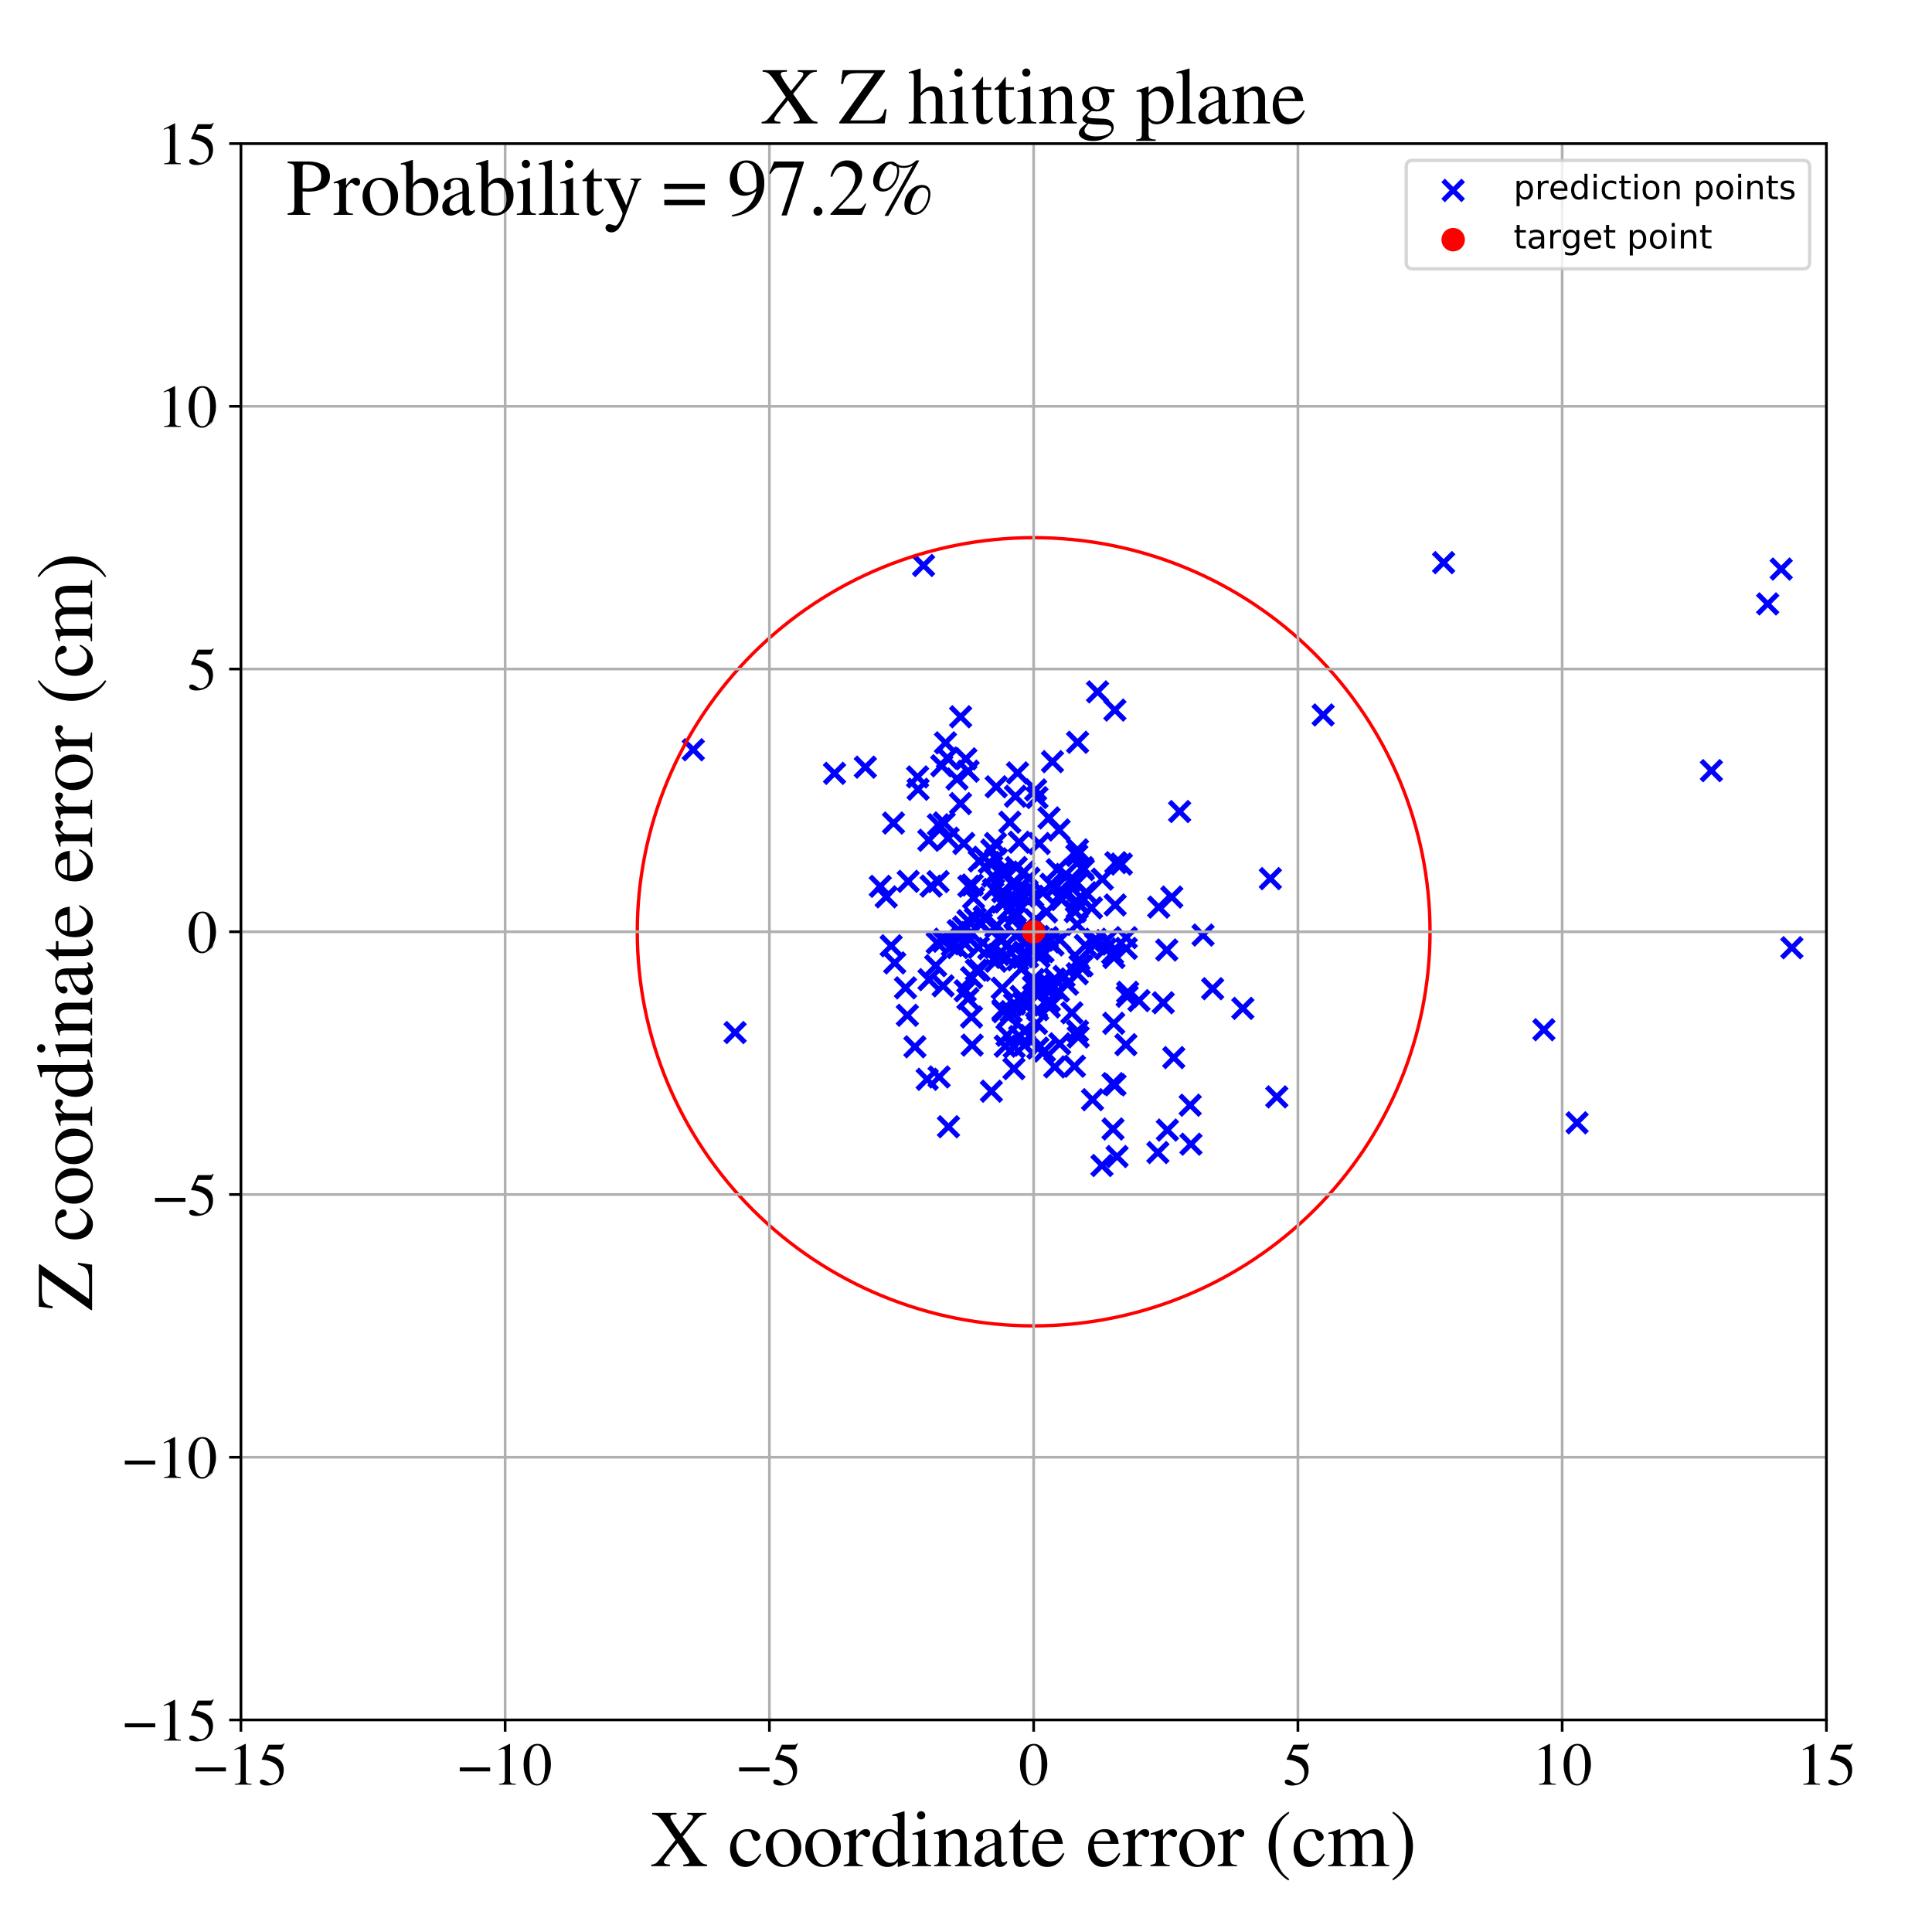 <?xml version="1.0" encoding="utf-8" standalone="no"?>
<!DOCTYPE svg PUBLIC "-//W3C//DTD SVG 1.1//EN"
  "http://www.w3.org/Graphics/SVG/1.1/DTD/svg11.dtd">
<!-- Created with matplotlib (https://matplotlib.org/) -->
<svg height="576pt" version="1.1" viewBox="0 0 576 576" width="576pt" xmlns="http://www.w3.org/2000/svg" xmlns:xlink="http://www.w3.org/1999/xlink">
 <defs>
  <style type="text/css">
*{stroke-linecap:butt;stroke-linejoin:round;}
  </style>
 </defs>
 <g id="figure_1">
  <g id="patch_1">
   <path d="M 0 576 
L 576 576 
L 576 0 
L 0 0 
z
" style="fill:#ffffff;"/>
  </g>
  <g id="axes_1">
   <g id="patch_2">
    <path d="M 71.822 512.784 
L 544.52 512.784 
L 544.52 42.802 
L 71.822 42.802 
z
" style="fill:#ffffff;"/>
   </g>
   <g id="PathCollection_1">
    <defs>
     <path d="M -3 3 
L 3 -3 
M -3 -3 
L 3 3 
" id="m011d155248" style="stroke:#0000ff;stroke-width:1.5;"/>
    </defs>
    <g clip-path="url(#pd49e4b203d)">
     <use style="fill:#0000ff;stroke:#0000ff;stroke-width:1.5;" x="299.714" xlink:href="#m011d155248" y="311.906"/>
     <use style="fill:#0000ff;stroke:#0000ff;stroke-width:1.5;" x="358.67" xlink:href="#m011d155248" y="278.783"/>
     <use style="fill:#0000ff;stroke:#0000ff;stroke-width:1.5;" x="320.323" xlink:href="#m011d155248" y="317.885"/>
     <use style="fill:#0000ff;stroke:#0000ff;stroke-width:1.5;" x="321.035" xlink:href="#m011d155248" y="255.025"/>
     <use style="fill:#0000ff;stroke:#0000ff;stroke-width:1.5;" x="295.567" xlink:href="#m011d155248" y="325.33"/>
     <use style="fill:#0000ff;stroke:#0000ff;stroke-width:1.5;" x="289.868" xlink:href="#m011d155248" y="263.854"/>
     <use style="fill:#0000ff;stroke:#0000ff;stroke-width:1.5;" x="286.359" xlink:href="#m011d155248" y="239.58"/>
     <use style="fill:#0000ff;stroke:#0000ff;stroke-width:1.5;" x="300.068" xlink:href="#m011d155248" y="285.448"/>
     <use style="fill:#0000ff;stroke:#0000ff;stroke-width:1.5;" x="289.64" xlink:href="#m011d155248" y="303.207"/>
     <use style="fill:#0000ff;stroke:#0000ff;stroke-width:1.5;" x="351.69" xlink:href="#m011d155248" y="241.947"/>
     <use style="fill:#0000ff;stroke:#0000ff;stroke-width:1.5;" x="291.706" xlink:href="#m011d155248" y="282.491"/>
     <use style="fill:#0000ff;stroke:#0000ff;stroke-width:1.5;" x="288.523" xlink:href="#m011d155248" y="279.416"/>
     <use style="fill:#0000ff;stroke:#0000ff;stroke-width:1.5;" x="300.221" xlink:href="#m011d155248" y="308.672"/>
     <use style="fill:#0000ff;stroke:#0000ff;stroke-width:1.5;" x="279.671" xlink:href="#m011d155248" y="262.842"/>
     <use style="fill:#0000ff;stroke:#0000ff;stroke-width:1.5;" x="309.793" xlink:href="#m011d155248" y="285.233"/>
     <use style="fill:#0000ff;stroke:#0000ff;stroke-width:1.5;" x="278.951" xlink:href="#m011d155248" y="287.912"/>
     <use style="fill:#0000ff;stroke:#0000ff;stroke-width:1.5;" x="329.862" xlink:href="#m011d155248" y="280.424"/>
     <use style="fill:#0000ff;stroke:#0000ff;stroke-width:1.5;" x="301.059" xlink:href="#m011d155248" y="245.13"/>
     <use style="fill:#0000ff;stroke:#0000ff;stroke-width:1.5;" x="305.221" xlink:href="#m011d155248" y="259.983"/>
     <use style="fill:#0000ff;stroke:#0000ff;stroke-width:1.5;" x="283.919" xlink:href="#m011d155248" y="281.889"/>
     <use style="fill:#0000ff;stroke:#0000ff;stroke-width:1.5;" x="306.485" xlink:href="#m011d155248" y="299.635"/>
     <use style="fill:#0000ff;stroke:#0000ff;stroke-width:1.5;" x="322.991" xlink:href="#m011d155248" y="259.251"/>
     <use style="fill:#0000ff;stroke:#0000ff;stroke-width:1.5;" x="298.487" xlink:href="#m011d155248" y="280.437"/>
     <use style="fill:#0000ff;stroke:#0000ff;stroke-width:1.5;" x="336.203" xlink:href="#m011d155248" y="295.837"/>
     <use style="fill:#0000ff;stroke:#0000ff;stroke-width:1.5;" x="282.773" xlink:href="#m011d155248" y="335.921"/>
     <use style="fill:#0000ff;stroke:#0000ff;stroke-width:1.5;" x="302.986" xlink:href="#m011d155248" y="258.636"/>
     <use style="fill:#0000ff;stroke:#0000ff;stroke-width:1.5;" x="326.693" xlink:href="#m011d155248" y="281.475"/>
     <use style="fill:#0000ff;stroke:#0000ff;stroke-width:1.5;" x="307.241" xlink:href="#m011d155248" y="308.702"/>
     <use style="fill:#0000ff;stroke:#0000ff;stroke-width:1.5;" x="281.505" xlink:href="#m011d155248" y="245.334"/>
     <use style="fill:#0000ff;stroke:#0000ff;stroke-width:1.5;" x="312.667" xlink:href="#m011d155248" y="280.823"/>
     <use style="fill:#0000ff;stroke:#0000ff;stroke-width:1.5;" x="281.177" xlink:href="#m011d155248" y="293.917"/>
     <use style="fill:#0000ff;stroke:#0000ff;stroke-width:1.5;" x="299.638" xlink:href="#m011d155248" y="268.908"/>
     <use style="fill:#0000ff;stroke:#0000ff;stroke-width:1.5;" x="321.241" xlink:href="#m011d155248" y="253.368"/>
     <use style="fill:#0000ff;stroke:#0000ff;stroke-width:1.5;" x="306.77" xlink:href="#m011d155248" y="261.844"/>
     <use style="fill:#0000ff;stroke:#0000ff;stroke-width:1.5;" x="296.241" xlink:href="#m011d155248" y="265.149"/>
     <use style="fill:#0000ff;stroke:#0000ff;stroke-width:1.5;" x="309.42" xlink:href="#m011d155248" y="312.468"/>
     <use style="fill:#0000ff;stroke:#0000ff;stroke-width:1.5;" x="304.998" xlink:href="#m011d155248" y="285.005"/>
     <use style="fill:#0000ff;stroke:#0000ff;stroke-width:1.5;" x="303.366" xlink:href="#m011d155248" y="230.434"/>
     <use style="fill:#0000ff;stroke:#0000ff;stroke-width:1.5;" x="332.39" xlink:href="#m011d155248" y="211.706"/>
     <use style="fill:#0000ff;stroke:#0000ff;stroke-width:1.5;" x="331.698" xlink:href="#m011d155248" y="284.259"/>
     <use style="fill:#0000ff;stroke:#0000ff;stroke-width:1.5;" x="308.114" xlink:href="#m011d155248" y="292.007"/>
     <use style="fill:#0000ff;stroke:#0000ff;stroke-width:1.5;" x="295.665" xlink:href="#m011d155248" y="253.422"/>
     <use style="fill:#0000ff;stroke:#0000ff;stroke-width:1.5;" x="309.854" xlink:href="#m011d155248" y="251.477"/>
     <use style="fill:#0000ff;stroke:#0000ff;stroke-width:1.5;" x="321.446" xlink:href="#m011d155248" y="309.151"/>
     <use style="fill:#0000ff;stroke:#0000ff;stroke-width:1.5;" x="319.122" xlink:href="#m011d155248" y="262.482"/>
     <use style="fill:#0000ff;stroke:#0000ff;stroke-width:1.5;" x="313.135" xlink:href="#m011d155248" y="293.829"/>
     <use style="fill:#0000ff;stroke:#0000ff;stroke-width:1.5;" x="304.082" xlink:href="#m011d155248" y="266.399"/>
     <use style="fill:#0000ff;stroke:#0000ff;stroke-width:1.5;" x="323.735" xlink:href="#m011d155248" y="266.126"/>
     <use style="fill:#0000ff;stroke:#0000ff;stroke-width:1.5;" x="288.568" xlink:href="#m011d155248" y="297.736"/>
     <use style="fill:#0000ff;stroke:#0000ff;stroke-width:1.5;" x="313.784" xlink:href="#m011d155248" y="227.079"/>
     <use style="fill:#0000ff;stroke:#0000ff;stroke-width:1.5;" x="287.737" xlink:href="#m011d155248" y="281.391"/>
     <use style="fill:#0000ff;stroke:#0000ff;stroke-width:1.5;" x="326.632" xlink:href="#m011d155248" y="280.016"/>
     <use style="fill:#0000ff;stroke:#0000ff;stroke-width:1.5;" x="302.965" xlink:href="#m011d155248" y="278.745"/>
     <use style="fill:#0000ff;stroke:#0000ff;stroke-width:1.5;" x="293.288" xlink:href="#m011d155248" y="255.57"/>
     <use style="fill:#0000ff;stroke:#0000ff;stroke-width:1.5;" x="275.339" xlink:href="#m011d155248" y="168.583"/>
     <use style="fill:#0000ff;stroke:#0000ff;stroke-width:1.5;" x="287.949" xlink:href="#m011d155248" y="226.242"/>
     <use style="fill:#0000ff;stroke:#0000ff;stroke-width:1.5;" x="309.371" xlink:href="#m011d155248" y="301.049"/>
     <use style="fill:#0000ff;stroke:#0000ff;stroke-width:1.5;" x="300.677" xlink:href="#m011d155248" y="271.248"/>
     <use style="fill:#0000ff;stroke:#0000ff;stroke-width:1.5;" x="320.875" xlink:href="#m011d155248" y="268.626"/>
     <use style="fill:#0000ff;stroke:#0000ff;stroke-width:1.5;" x="279.776" xlink:href="#m011d155248" y="245.888"/>
     <use style="fill:#0000ff;stroke:#0000ff;stroke-width:1.5;" x="312.225" xlink:href="#m011d155248" y="279.54"/>
     <use style="fill:#0000ff;stroke:#0000ff;stroke-width:1.5;" x="315.756" xlink:href="#m011d155248" y="247.437"/>
     <use style="fill:#0000ff;stroke:#0000ff;stroke-width:1.5;" x="287.35" xlink:href="#m011d155248" y="251.462"/>
     <use style="fill:#0000ff;stroke:#0000ff;stroke-width:1.5;" x="304.798" xlink:href="#m011d155248" y="277.266"/>
     <use style="fill:#0000ff;stroke:#0000ff;stroke-width:1.5;" x="281.239" xlink:href="#m011d155248" y="280.608"/>
     <use style="fill:#0000ff;stroke:#0000ff;stroke-width:1.5;" x="325.724" xlink:href="#m011d155248" y="327.857"/>
     <use style="fill:#0000ff;stroke:#0000ff;stroke-width:1.5;" x="321.159" xlink:href="#m011d155248" y="290.288"/>
     <use style="fill:#0000ff;stroke:#0000ff;stroke-width:1.5;" x="460.29" xlink:href="#m011d155248" y="307.002"/>
     <use style="fill:#0000ff;stroke:#0000ff;stroke-width:1.5;" x="303.988" xlink:href="#m011d155248" y="309.012"/>
     <use style="fill:#0000ff;stroke:#0000ff;stroke-width:1.5;" x="287.759" xlink:href="#m011d155248" y="295.391"/>
     <use style="fill:#0000ff;stroke:#0000ff;stroke-width:1.5;" x="328.532" xlink:href="#m011d155248" y="347.479"/>
     <use style="fill:#0000ff;stroke:#0000ff;stroke-width:1.5;" x="321.711" xlink:href="#m011d155248" y="269.622"/>
     <use style="fill:#0000ff;stroke:#0000ff;stroke-width:1.5;" x="323.571" xlink:href="#m011d155248" y="281.856"/>
     <use style="fill:#0000ff;stroke:#0000ff;stroke-width:1.5;" x="316.96" xlink:href="#m011d155248" y="266.008"/>
     <use style="fill:#0000ff;stroke:#0000ff;stroke-width:1.5;" x="296.01" xlink:href="#m011d155248" y="261.217"/>
     <use style="fill:#0000ff;stroke:#0000ff;stroke-width:1.5;" x="304.619" xlink:href="#m011d155248" y="284.701"/>
     <use style="fill:#0000ff;stroke:#0000ff;stroke-width:1.5;" x="286.401" xlink:href="#m011d155248" y="213.692"/>
     <use style="fill:#0000ff;stroke:#0000ff;stroke-width:1.5;" x="305.383" xlink:href="#m011d155248" y="267.365"/>
     <use style="fill:#0000ff;stroke:#0000ff;stroke-width:1.5;" x="305.412" xlink:href="#m011d155248" y="307.321"/>
     <use style="fill:#0000ff;stroke:#0000ff;stroke-width:1.5;" x="298.988" xlink:href="#m011d155248" y="301.112"/>
     <use style="fill:#0000ff;stroke:#0000ff;stroke-width:1.5;" x="348.04" xlink:href="#m011d155248" y="336.916"/>
     <use style="fill:#0000ff;stroke:#0000ff;stroke-width:1.5;" x="307.156" xlink:href="#m011d155248" y="279.773"/>
     <use style="fill:#0000ff;stroke:#0000ff;stroke-width:1.5;" x="297.014" xlink:href="#m011d155248" y="256.035"/>
     <use style="fill:#0000ff;stroke:#0000ff;stroke-width:1.5;" x="248.808" xlink:href="#m011d155248" y="230.562"/>
     <use style="fill:#0000ff;stroke:#0000ff;stroke-width:1.5;" x="349.351" xlink:href="#m011d155248" y="267.448"/>
     <use style="fill:#0000ff;stroke:#0000ff;stroke-width:1.5;" x="331.822" xlink:href="#m011d155248" y="323.08"/>
     <use style="fill:#0000ff;stroke:#0000ff;stroke-width:1.5;" x="302.457" xlink:href="#m011d155248" y="299.338"/>
     <use style="fill:#0000ff;stroke:#0000ff;stroke-width:1.5;" x="332.038" xlink:href="#m011d155248" y="305.087"/>
     <use style="fill:#0000ff;stroke:#0000ff;stroke-width:1.5;" x="310.818" xlink:href="#m011d155248" y="280.297"/>
     <use style="fill:#0000ff;stroke:#0000ff;stroke-width:1.5;" x="273.56" xlink:href="#m011d155248" y="231.633"/>
     <use style="fill:#0000ff;stroke:#0000ff;stroke-width:1.5;" x="279.402" xlink:href="#m011d155248" y="281.094"/>
     <use style="fill:#0000ff;stroke:#0000ff;stroke-width:1.5;" x="300.736" xlink:href="#m011d155248" y="303.061"/>
     <use style="fill:#0000ff;stroke:#0000ff;stroke-width:1.5;" x="289.481" xlink:href="#m011d155248" y="278.032"/>
     <use style="fill:#0000ff;stroke:#0000ff;stroke-width:1.5;" x="315.937" xlink:href="#m011d155248" y="311.195"/>
     <use style="fill:#0000ff;stroke:#0000ff;stroke-width:1.5;" x="262.446" xlink:href="#m011d155248" y="264.247"/>
     <use style="fill:#0000ff;stroke:#0000ff;stroke-width:1.5;" x="306.215" xlink:href="#m011d155248" y="276.193"/>
     <use style="fill:#0000ff;stroke:#0000ff;stroke-width:1.5;" x="292.577" xlink:href="#m011d155248" y="275.376"/>
     <use style="fill:#0000ff;stroke:#0000ff;stroke-width:1.5;" x="335.773" xlink:href="#m011d155248" y="282.754"/>
     <use style="fill:#0000ff;stroke:#0000ff;stroke-width:1.5;" x="305.065" xlink:href="#m011d155248" y="299.033"/>
     <use style="fill:#0000ff;stroke:#0000ff;stroke-width:1.5;" x="322.604" xlink:href="#m011d155248" y="287.947"/>
     <use style="fill:#0000ff;stroke:#0000ff;stroke-width:1.5;" x="314.421" xlink:href="#m011d155248" y="291.848"/>
     <use style="fill:#0000ff;stroke:#0000ff;stroke-width:1.5;" x="305.446" xlink:href="#m011d155248" y="311.574"/>
     <use style="fill:#0000ff;stroke:#0000ff;stroke-width:1.5;" x="276.426" xlink:href="#m011d155248" y="321.779"/>
     <use style="fill:#0000ff;stroke:#0000ff;stroke-width:1.5;" x="320.556" xlink:href="#m011d155248" y="271.786"/>
     <use style="fill:#0000ff;stroke:#0000ff;stroke-width:1.5;" x="335.78" xlink:href="#m011d155248" y="279.551"/>
     <use style="fill:#0000ff;stroke:#0000ff;stroke-width:1.5;" x="273.72" xlink:href="#m011d155248" y="235.315"/>
     <use style="fill:#0000ff;stroke:#0000ff;stroke-width:1.5;" x="309.02" xlink:href="#m011d155248" y="305.094"/>
     <use style="fill:#0000ff;stroke:#0000ff;stroke-width:1.5;" x="291.945" xlink:href="#m011d155248" y="256.683"/>
     <use style="fill:#0000ff;stroke:#0000ff;stroke-width:1.5;" x="333.044" xlink:href="#m011d155248" y="344.8"/>
     <use style="fill:#0000ff;stroke:#0000ff;stroke-width:1.5;" x="290.786" xlink:href="#m011d155248" y="273.913"/>
     <use style="fill:#0000ff;stroke:#0000ff;stroke-width:1.5;" x="308.091" xlink:href="#m011d155248" y="294.175"/>
     <use style="fill:#0000ff;stroke:#0000ff;stroke-width:1.5;" x="308.686" xlink:href="#m011d155248" y="274.267"/>
     <use style="fill:#0000ff;stroke:#0000ff;stroke-width:1.5;" x="298.389" xlink:href="#m011d155248" y="279.717"/>
     <use style="fill:#0000ff;stroke:#0000ff;stroke-width:1.5;" x="321.245" xlink:href="#m011d155248" y="307.427"/>
     <use style="fill:#0000ff;stroke:#0000ff;stroke-width:1.5;" x="378.74" xlink:href="#m011d155248" y="261.949"/>
     <use style="fill:#0000ff;stroke:#0000ff;stroke-width:1.5;" x="302.573" xlink:href="#m011d155248" y="273.526"/>
     <use style="fill:#0000ff;stroke:#0000ff;stroke-width:1.5;" x="305.553" xlink:href="#m011d155248" y="280.529"/>
     <use style="fill:#0000ff;stroke:#0000ff;stroke-width:1.5;" x="332.677" xlink:href="#m011d155248" y="257.196"/>
     <use style="fill:#0000ff;stroke:#0000ff;stroke-width:1.5;" x="325.409" xlink:href="#m011d155248" y="270.667"/>
     <use style="fill:#0000ff;stroke:#0000ff;stroke-width:1.5;" x="354.836" xlink:href="#m011d155248" y="329.501"/>
     <use style="fill:#0000ff;stroke:#0000ff;stroke-width:1.5;" x="281.884" xlink:href="#m011d155248" y="221.468"/>
     <use style="fill:#0000ff;stroke:#0000ff;stroke-width:1.5;" x="307.905" xlink:href="#m011d155248" y="267.213"/>
     <use style="fill:#0000ff;stroke:#0000ff;stroke-width:1.5;" x="531.04" xlink:href="#m011d155248" y="169.662"/>
     <use style="fill:#0000ff;stroke:#0000ff;stroke-width:1.5;" x="332.473" xlink:href="#m011d155248" y="269.804"/>
     <use style="fill:#0000ff;stroke:#0000ff;stroke-width:1.5;" x="279.982" xlink:href="#m011d155248" y="321.078"/>
     <use style="fill:#0000ff;stroke:#0000ff;stroke-width:1.5;" x="314.463" xlink:href="#m011d155248" y="264.687"/>
     <use style="fill:#0000ff;stroke:#0000ff;stroke-width:1.5;" x="318.258" xlink:href="#m011d155248" y="293.431"/>
     <use style="fill:#0000ff;stroke:#0000ff;stroke-width:1.5;" x="332.422" xlink:href="#m011d155248" y="323.428"/>
     <use style="fill:#0000ff;stroke:#0000ff;stroke-width:1.5;" x="380.659" xlink:href="#m011d155248" y="327.02"/>
     <use style="fill:#0000ff;stroke:#0000ff;stroke-width:1.5;" x="315.968" xlink:href="#m011d155248" y="280.166"/>
     <use style="fill:#0000ff;stroke:#0000ff;stroke-width:1.5;" x="276.975" xlink:href="#m011d155248" y="292.075"/>
     <use style="fill:#0000ff;stroke:#0000ff;stroke-width:1.5;" x="309.804" xlink:href="#m011d155248" y="293.596"/>
     <use style="fill:#0000ff;stroke:#0000ff;stroke-width:1.5;" x="298.272" xlink:href="#m011d155248" y="259.943"/>
     <use style="fill:#0000ff;stroke:#0000ff;stroke-width:1.5;" x="302.746" xlink:href="#m011d155248" y="271.871"/>
     <use style="fill:#0000ff;stroke:#0000ff;stroke-width:1.5;" x="280.766" xlink:href="#m011d155248" y="228.305"/>
     <use style="fill:#0000ff;stroke:#0000ff;stroke-width:1.5;" x="302.68" xlink:href="#m011d155248" y="263.481"/>
     <use style="fill:#0000ff;stroke:#0000ff;stroke-width:1.5;" x="313.899" xlink:href="#m011d155248" y="294.511"/>
     <use style="fill:#0000ff;stroke:#0000ff;stroke-width:1.5;" x="206.695" xlink:href="#m011d155248" y="223.536"/>
     <use style="fill:#0000ff;stroke:#0000ff;stroke-width:1.5;" x="266.383" xlink:href="#m011d155248" y="245.378"/>
     <use style="fill:#0000ff;stroke:#0000ff;stroke-width:1.5;" x="296.802" xlink:href="#m011d155248" y="251.478"/>
     <use style="fill:#0000ff;stroke:#0000ff;stroke-width:1.5;" x="299.125" xlink:href="#m011d155248" y="301.631"/>
     <use style="fill:#0000ff;stroke:#0000ff;stroke-width:1.5;" x="430.395" xlink:href="#m011d155248" y="167.747"/>
     <use style="fill:#0000ff;stroke:#0000ff;stroke-width:1.5;" x="328.645" xlink:href="#m011d155248" y="262.111"/>
     <use style="fill:#0000ff;stroke:#0000ff;stroke-width:1.5;" x="306.354" xlink:href="#m011d155248" y="285.233"/>
     <use style="fill:#0000ff;stroke:#0000ff;stroke-width:1.5;" x="312.747" xlink:href="#m011d155248" y="243.848"/>
     <use style="fill:#0000ff;stroke:#0000ff;stroke-width:1.5;" x="315.203" xlink:href="#m011d155248" y="259.277"/>
     <use style="fill:#0000ff;stroke:#0000ff;stroke-width:1.5;" x="277.597" xlink:href="#m011d155248" y="264.18"/>
     <use style="fill:#0000ff;stroke:#0000ff;stroke-width:1.5;" x="270.517" xlink:href="#m011d155248" y="302.696"/>
     <use style="fill:#0000ff;stroke:#0000ff;stroke-width:1.5;" x="335.671" xlink:href="#m011d155248" y="311.455"/>
     <use style="fill:#0000ff;stroke:#0000ff;stroke-width:1.5;" x="336.039" xlink:href="#m011d155248" y="297.041"/>
     <use style="fill:#0000ff;stroke:#0000ff;stroke-width:1.5;" x="302.732" xlink:href="#m011d155248" y="237.394"/>
     <use style="fill:#0000ff;stroke:#0000ff;stroke-width:1.5;" x="281.639" xlink:href="#m011d155248" y="279.991"/>
     <use style="fill:#0000ff;stroke:#0000ff;stroke-width:1.5;" x="303.877" xlink:href="#m011d155248" y="251.094"/>
     <use style="fill:#0000ff;stroke:#0000ff;stroke-width:1.5;" x="308.764" xlink:href="#m011d155248" y="235.508"/>
     <use style="fill:#0000ff;stroke:#0000ff;stroke-width:1.5;" x="285.69" xlink:href="#m011d155248" y="277.447"/>
     <use style="fill:#0000ff;stroke:#0000ff;stroke-width:1.5;" x="332.1" xlink:href="#m011d155248" y="285.452"/>
     <use style="fill:#0000ff;stroke:#0000ff;stroke-width:1.5;" x="349.941" xlink:href="#m011d155248" y="315.313"/>
     <use style="fill:#0000ff;stroke:#0000ff;stroke-width:1.5;" x="302.839" xlink:href="#m011d155248" y="278.905"/>
     <use style="fill:#0000ff;stroke:#0000ff;stroke-width:1.5;" x="314.46" xlink:href="#m011d155248" y="318.091"/>
     <use style="fill:#0000ff;stroke:#0000ff;stroke-width:1.5;" x="321.266" xlink:href="#m011d155248" y="221.305"/>
     <use style="fill:#0000ff;stroke:#0000ff;stroke-width:1.5;" x="291.082" xlink:href="#m011d155248" y="289.234"/>
     <use style="fill:#0000ff;stroke:#0000ff;stroke-width:1.5;" x="527.01" xlink:href="#m011d155248" y="180.047"/>
     <use style="fill:#0000ff;stroke:#0000ff;stroke-width:1.5;" x="302.29" xlink:href="#m011d155248" y="318.607"/>
     <use style="fill:#0000ff;stroke:#0000ff;stroke-width:1.5;" x="339.561" xlink:href="#m011d155248" y="298.324"/>
     <use style="fill:#0000ff;stroke:#0000ff;stroke-width:1.5;" x="346.806" xlink:href="#m011d155248" y="298.961"/>
     <use style="fill:#0000ff;stroke:#0000ff;stroke-width:1.5;" x="309.715" xlink:href="#m011d155248" y="284.147"/>
     <use style="fill:#0000ff;stroke:#0000ff;stroke-width:1.5;" x="285.513" xlink:href="#m011d155248" y="282.507"/>
     <use style="fill:#0000ff;stroke:#0000ff;stroke-width:1.5;" x="310.916" xlink:href="#m011d155248" y="266.102"/>
     <use style="fill:#0000ff;stroke:#0000ff;stroke-width:1.5;" x="355.067" xlink:href="#m011d155248" y="341.124"/>
     <use style="fill:#0000ff;stroke:#0000ff;stroke-width:1.5;" x="303.431" xlink:href="#m011d155248" y="286.143"/>
     <use style="fill:#0000ff;stroke:#0000ff;stroke-width:1.5;" x="321.152" xlink:href="#m011d155248" y="275.601"/>
     <use style="fill:#0000ff;stroke:#0000ff;stroke-width:1.5;" x="361.533" xlink:href="#m011d155248" y="294.767"/>
     <use style="fill:#0000ff;stroke:#0000ff;stroke-width:1.5;" x="289.833" xlink:href="#m011d155248" y="311.588"/>
     <use style="fill:#0000ff;stroke:#0000ff;stroke-width:1.5;" x="470.172" xlink:href="#m011d155248" y="334.756"/>
     <use style="fill:#0000ff;stroke:#0000ff;stroke-width:1.5;" x="296.916" xlink:href="#m011d155248" y="276.315"/>
     <use style="fill:#0000ff;stroke:#0000ff;stroke-width:1.5;" x="293.632" xlink:href="#m011d155248" y="273.312"/>
     <use style="fill:#0000ff;stroke:#0000ff;stroke-width:1.5;" x="269.96" xlink:href="#m011d155248" y="294.517"/>
     <use style="fill:#0000ff;stroke:#0000ff;stroke-width:1.5;" x="282.449" xlink:href="#m011d155248" y="225.988"/>
     <use style="fill:#0000ff;stroke:#0000ff;stroke-width:1.5;" x="219.163" xlink:href="#m011d155248" y="307.838"/>
     <use style="fill:#0000ff;stroke:#0000ff;stroke-width:1.5;" x="334.332" xlink:href="#m011d155248" y="257.61"/>
     <use style="fill:#0000ff;stroke:#0000ff;stroke-width:1.5;" x="265.684" xlink:href="#m011d155248" y="281.971"/>
     <use style="fill:#0000ff;stroke:#0000ff;stroke-width:1.5;" x="264.211" xlink:href="#m011d155248" y="267.384"/>
     <use style="fill:#0000ff;stroke:#0000ff;stroke-width:1.5;" x="322.769" xlink:href="#m011d155248" y="267.958"/>
     <use style="fill:#0000ff;stroke:#0000ff;stroke-width:1.5;" x="266.752" xlink:href="#m011d155248" y="287.081"/>
     <use style="fill:#0000ff;stroke:#0000ff;stroke-width:1.5;" x="305.345" xlink:href="#m011d155248" y="283.898"/>
     <use style="fill:#0000ff;stroke:#0000ff;stroke-width:1.5;" x="347.86" xlink:href="#m011d155248" y="283.232"/>
     <use style="fill:#0000ff;stroke:#0000ff;stroke-width:1.5;" x="298.797" xlink:href="#m011d155248" y="294.608"/>
     <use style="fill:#0000ff;stroke:#0000ff;stroke-width:1.5;" x="298.954" xlink:href="#m011d155248" y="265.847"/>
     <use style="fill:#0000ff;stroke:#0000ff;stroke-width:1.5;" x="310.969" xlink:href="#m011d155248" y="293.947"/>
     <use style="fill:#0000ff;stroke:#0000ff;stroke-width:1.5;" x="302.354" xlink:href="#m011d155248" y="312.153"/>
     <use style="fill:#0000ff;stroke:#0000ff;stroke-width:1.5;" x="309.158" xlink:href="#m011d155248" y="237.785"/>
     <use style="fill:#0000ff;stroke:#0000ff;stroke-width:1.5;" x="288.853" xlink:href="#m011d155248" y="264.211"/>
     <use style="fill:#0000ff;stroke:#0000ff;stroke-width:1.5;" x="319.566" xlink:href="#m011d155248" y="301.954"/>
     <use style="fill:#0000ff;stroke:#0000ff;stroke-width:1.5;" x="282.663" xlink:href="#m011d155248" y="249.9"/>
     <use style="fill:#0000ff;stroke:#0000ff;stroke-width:1.5;" x="534.22" xlink:href="#m011d155248" y="282.553"/>
     <use style="fill:#0000ff;stroke:#0000ff;stroke-width:1.5;" x="287.332" xlink:href="#m011d155248" y="276.369"/>
     <use style="fill:#0000ff;stroke:#0000ff;stroke-width:1.5;" x="289.676" xlink:href="#m011d155248" y="291.475"/>
     <use style="fill:#0000ff;stroke:#0000ff;stroke-width:1.5;" x="311.393" xlink:href="#m011d155248" y="313.336"/>
     <use style="fill:#0000ff;stroke:#0000ff;stroke-width:1.5;" x="321.971" xlink:href="#m011d155248" y="287.919"/>
     <use style="fill:#0000ff;stroke:#0000ff;stroke-width:1.5;" x="329.589" xlink:href="#m011d155248" y="282.881"/>
     <use style="fill:#0000ff;stroke:#0000ff;stroke-width:1.5;" x="294.957" xlink:href="#m011d155248" y="257.137"/>
     <use style="fill:#0000ff;stroke:#0000ff;stroke-width:1.5;" x="312.852" xlink:href="#m011d155248" y="298.394"/>
     <use style="fill:#0000ff;stroke:#0000ff;stroke-width:1.5;" x="316.486" xlink:href="#m011d155248" y="268.199"/>
     <use style="fill:#0000ff;stroke:#0000ff;stroke-width:1.5;" x="312.358" xlink:href="#m011d155248" y="294.895"/>
     <use style="fill:#0000ff;stroke:#0000ff;stroke-width:1.5;" x="345.447" xlink:href="#m011d155248" y="270.444"/>
     <use style="fill:#0000ff;stroke:#0000ff;stroke-width:1.5;" x="296.885" xlink:href="#m011d155248" y="286.571"/>
     <use style="fill:#0000ff;stroke:#0000ff;stroke-width:1.5;" x="270.768" xlink:href="#m011d155248" y="262.761"/>
     <use style="fill:#0000ff;stroke:#0000ff;stroke-width:1.5;" x="312.832" xlink:href="#m011d155248" y="300.221"/>
     <use style="fill:#0000ff;stroke:#0000ff;stroke-width:1.5;" x="394.48" xlink:href="#m011d155248" y="213.157"/>
     <use style="fill:#0000ff;stroke:#0000ff;stroke-width:1.5;" x="294.77" xlink:href="#m011d155248" y="282.812"/>
     <use style="fill:#0000ff;stroke:#0000ff;stroke-width:1.5;" x="290.253" xlink:href="#m011d155248" y="267.655"/>
     <use style="fill:#0000ff;stroke:#0000ff;stroke-width:1.5;" x="288.633" xlink:href="#m011d155248" y="229.917"/>
     <use style="fill:#0000ff;stroke:#0000ff;stroke-width:1.5;" x="276.91" xlink:href="#m011d155248" y="250.514"/>
     <use style="fill:#0000ff;stroke:#0000ff;stroke-width:1.5;" x="306.221" xlink:href="#m011d155248" y="265.612"/>
     <use style="fill:#0000ff;stroke:#0000ff;stroke-width:1.5;" x="291.966" xlink:href="#m011d155248" y="289.281"/>
     <use style="fill:#0000ff;stroke:#0000ff;stroke-width:1.5;" x="306.248" xlink:href="#m011d155248" y="279.714"/>
     <use style="fill:#0000ff;stroke:#0000ff;stroke-width:1.5;" x="297.174" xlink:href="#m011d155248" y="275.955"/>
     <use style="fill:#0000ff;stroke:#0000ff;stroke-width:1.5;" x="288.597" xlink:href="#m011d155248" y="274.492"/>
     <use style="fill:#0000ff;stroke:#0000ff;stroke-width:1.5;" x="309.413" xlink:href="#m011d155248" y="281.084"/>
     <use style="fill:#0000ff;stroke:#0000ff;stroke-width:1.5;" x="510.232" xlink:href="#m011d155248" y="229.76"/>
     <use style="fill:#0000ff;stroke:#0000ff;stroke-width:1.5;" x="317.227" xlink:href="#m011d155248" y="291.1"/>
     <use style="fill:#0000ff;stroke:#0000ff;stroke-width:1.5;" x="370.53" xlink:href="#m011d155248" y="300.636"/>
     <use style="fill:#0000ff;stroke:#0000ff;stroke-width:1.5;" x="345.198" xlink:href="#m011d155248" y="343.618"/>
     <use style="fill:#0000ff;stroke:#0000ff;stroke-width:1.5;" x="317.754" xlink:href="#m011d155248" y="260.695"/>
     <use style="fill:#0000ff;stroke:#0000ff;stroke-width:1.5;" x="257.991" xlink:href="#m011d155248" y="228.719"/>
     <use style="fill:#0000ff;stroke:#0000ff;stroke-width:1.5;" x="286.446" xlink:href="#m011d155248" y="277.937"/>
     <use style="fill:#0000ff;stroke:#0000ff;stroke-width:1.5;" x="285.304" xlink:href="#m011d155248" y="232.241"/>
     <use style="fill:#0000ff;stroke:#0000ff;stroke-width:1.5;" x="310.956" xlink:href="#m011d155248" y="283.731"/>
     <use style="fill:#0000ff;stroke:#0000ff;stroke-width:1.5;" x="313.332" xlink:href="#m011d155248" y="263.64"/>
     <use style="fill:#0000ff;stroke:#0000ff;stroke-width:1.5;" x="304.503" xlink:href="#m011d155248" y="288.828"/>
     <use style="fill:#0000ff;stroke:#0000ff;stroke-width:1.5;" x="311.995" xlink:href="#m011d155248" y="271.861"/>
     <use style="fill:#0000ff;stroke:#0000ff;stroke-width:1.5;" x="298.769" xlink:href="#m011d155248" y="268.967"/>
     <use style="fill:#0000ff;stroke:#0000ff;stroke-width:1.5;" x="309.547" xlink:href="#m011d155248" y="279.2"/>
     <use style="fill:#0000ff;stroke:#0000ff;stroke-width:1.5;" x="331.823" xlink:href="#m011d155248" y="336.593"/>
     <use style="fill:#0000ff;stroke:#0000ff;stroke-width:1.5;" x="299.686" xlink:href="#m011d155248" y="260.32"/>
     <use style="fill:#0000ff;stroke:#0000ff;stroke-width:1.5;" x="321.703" xlink:href="#m011d155248" y="286.137"/>
     <use style="fill:#0000ff;stroke:#0000ff;stroke-width:1.5;" x="296.998" xlink:href="#m011d155248" y="234.572"/>
     <use style="fill:#0000ff;stroke:#0000ff;stroke-width:1.5;" x="313.937" xlink:href="#m011d155248" y="281.719"/>
     <use style="fill:#0000ff;stroke:#0000ff;stroke-width:1.5;" x="315.546" xlink:href="#m011d155248" y="295.494"/>
     <use style="fill:#0000ff;stroke:#0000ff;stroke-width:1.5;" x="307.629" xlink:href="#m011d155248" y="283.249"/>
     <use style="fill:#0000ff;stroke:#0000ff;stroke-width:1.5;" x="297.673" xlink:href="#m011d155248" y="284.571"/>
     <use style="fill:#0000ff;stroke:#0000ff;stroke-width:1.5;" x="293.419" xlink:href="#m011d155248" y="273.524"/>
     <use style="fill:#0000ff;stroke:#0000ff;stroke-width:1.5;" x="322.757" xlink:href="#m011d155248" y="258.659"/>
     <use style="fill:#0000ff;stroke:#0000ff;stroke-width:1.5;" x="301.455" xlink:href="#m011d155248" y="301.591"/>
     <use style="fill:#0000ff;stroke:#0000ff;stroke-width:1.5;" x="321.047" xlink:href="#m011d155248" y="263.24"/>
     <use style="fill:#0000ff;stroke:#0000ff;stroke-width:1.5;" x="272.766" xlink:href="#m011d155248" y="312.089"/>
     <use style="fill:#0000ff;stroke:#0000ff;stroke-width:1.5;" x="327.223" xlink:href="#m011d155248" y="206.273"/>
     <use style="fill:#0000ff;stroke:#0000ff;stroke-width:1.5;" x="304.424" xlink:href="#m011d155248" y="297.047"/>
    </g>
   </g>
   <g id="PathCollection_2">
    <defs>
     <path d="M 0 3 
C 0.796 3 1.559 2.684 2.121 2.121 
C 2.684 1.559 3 0.796 3 0 
C 3 -0.796 2.684 -1.559 2.121 -2.121 
C 1.559 -2.684 0.796 -3 0 -3 
C -0.796 -3 -1.559 -2.684 -2.121 -2.121 
C -2.684 -1.559 -3 -0.796 -3 0 
C -3 0.796 -2.684 1.559 -2.121 2.121 
C -1.559 2.684 -0.796 3 0 3 
z
" id="m68370697cf" style="stroke:#ff0000;"/>
    </defs>
    <g clip-path="url(#pd49e4b203d)">
     <use style="fill:#ff0000;stroke:#ff0000;" x="308.171" xlink:href="#m68370697cf" y="277.793"/>
    </g>
   </g>
   <g id="patch_3">
    <path clip-path="url(#pd49e4b203d)" d="M 308.171 395.288 
C 339.511 395.288 369.572 382.908 391.733 360.875 
C 413.894 338.841 426.346 308.953 426.346 277.793 
C 426.346 246.633 413.894 216.745 391.733 194.711 
C 369.572 172.677 339.511 160.297 308.171 160.297 
C 276.831 160.297 246.77 172.677 224.609 194.711 
C 202.448 216.745 189.997 246.633 189.997 277.793 
C 189.997 308.953 202.448 338.841 224.609 360.875 
C 246.77 382.908 276.831 395.288 308.171 395.288 
z
" style="fill:none;stroke:#ff0000;stroke-linejoin:miter;"/>
   </g>
   <g id="matplotlib.axis_1">
    <g id="xtick_1">
     <g id="line2d_1">
      <path clip-path="url(#pd49e4b203d)" d="M 71.822 512.784 
L 71.822 42.802 
" style="fill:none;stroke:#b0b0b0;stroke-linecap:square;stroke-width:0.8;"/>
     </g>
     <g id="line2d_2">
      <defs>
       <path d="M 0 0 
L 0 3.5 
" id="m311577508a" style="stroke:#000000;stroke-width:0.8;"/>
      </defs>
      <g>
       <use style="stroke:#000000;stroke-width:0.8;" x="71.822" xlink:href="#m311577508a" y="512.784"/>
      </g>
     </g>
     <g id="text_1">
      <!-- −15 -->
      <defs>
       <path d="M 3 22 
L 3 28.594 
L 53.406 28.594 
L 53.406 22 
z
" id="FreeSerif-8722"/>
       <path d="M 18.297 59.297 
Q 16.5 59.297 11.094 57.094 
L 11.094 58.5 
L 29.094 67.594 
L 29.906 67.406 
L 29.906 7.406 
Q 29.906 3.797 31.703 2.688 
Q 33.5 1.594 39.406 1.5 
L 39.406 0 
L 11.797 0 
L 11.797 1.5 
Q 17.406 1.703 19.344 3.141 
Q 21.297 4.594 21.297 9.297 
L 21.297 54.594 
Q 21.297 59.297 18.297 59.297 
z
" id="FreeSerif-49"/>
       <path d="M 35.703 19.406 
Q 35.703 24.703 33.344 28.797 
Q 31 32.906 27.641 35.156 
Q 24.297 37.406 20.141 38.844 
Q 16 40.297 12.953 40.75 
Q 9.906 41.203 7.594 41.203 
Q 6.406 41.203 6.406 42 
Q 6.406 42.297 6.5 42.5 
L 17.406 66.203 
L 38.297 66.203 
Q 39.906 66.203 40.844 66.703 
Q 41.797 67.203 42.906 68.797 
L 43.797 68.094 
L 40 59.203 
Q 39.594 58.297 37.703 58.297 
L 18.094 58.297 
L 13.906 49.797 
Q 28.5 47.203 35.594 41.344 
Q 42.703 35.5 42.703 24.203 
Q 42.703 18.297 40.844 13.688 
Q 39 9.094 36.141 6.297 
Q 33.297 3.5 29.547 1.703 
Q 25.797 -0.094 22.344 -0.75 
Q 18.906 -1.406 15.406 -1.406 
Q 9.797 -1.406 6.5 0.25 
Q 3.203 1.906 3.203 4.797 
Q 3.203 8.5 7.5 8.5 
Q 10.297 8.5 14.75 5.391 
Q 19.203 2.297 21.797 2.297 
Q 27.703 2.297 31.703 7.25 
Q 35.703 12.203 35.703 19.406 
z
" id="FreeSerif-53"/>
      </defs>
      <g transform="translate(57.746 532.077)scale(0.18 -0.18)">
       <use xlink:href="#FreeSerif-8722"/>
       <use x="56.4" xlink:href="#FreeSerif-49"/>
       <use x="106.4" xlink:href="#FreeSerif-53"/>
      </g>
     </g>
    </g>
    <g id="xtick_2">
     <g id="line2d_3">
      <path clip-path="url(#pd49e4b203d)" d="M 150.605 512.784 
L 150.605 42.802 
" style="fill:none;stroke:#b0b0b0;stroke-linecap:square;stroke-width:0.8;"/>
     </g>
     <g id="line2d_4">
      <g>
       <use style="stroke:#000000;stroke-width:0.8;" x="150.605" xlink:href="#m311577508a" y="512.784"/>
      </g>
     </g>
     <g id="text_2">
      <!-- −10 -->
      <defs>
       <path d="M 47.594 17.797 
Q 35.203 -1.406 25 -1.406 
Q 14.797 -1.406 8.594 8.391 
Q 2.406 18.203 2.406 33.594 
Q 2.406 48.094 8.594 57.844 
Q 14.797 67.594 25.406 67.594 
Q 35.203 67.594 41.391 58 
Q 47.594 48.406 47.594 33 
Q 47.594 17.797 35.203 -1.406 
z
M 25.094 65 
Q 12 65 12 32.703 
Q 12 1.203 25 1.203 
Q 38 1.203 38 32.797 
Q 38 48.5 34.703 56.75 
Q 31.406 65 25.094 65 
z
" id="FreeSerif-48"/>
      </defs>
      <g transform="translate(136.529 532.077)scale(0.18 -0.18)">
       <use xlink:href="#FreeSerif-8722"/>
       <use x="56.4" xlink:href="#FreeSerif-49"/>
       <use x="106.4" xlink:href="#FreeSerif-48"/>
      </g>
     </g>
    </g>
    <g id="xtick_3">
     <g id="line2d_5">
      <path clip-path="url(#pd49e4b203d)" d="M 229.388 512.784 
L 229.388 42.802 
" style="fill:none;stroke:#b0b0b0;stroke-linecap:square;stroke-width:0.8;"/>
     </g>
     <g id="line2d_6">
      <g>
       <use style="stroke:#000000;stroke-width:0.8;" x="229.388" xlink:href="#m311577508a" y="512.784"/>
      </g>
     </g>
     <g id="text_3">
      <!-- −5 -->
      <g transform="translate(219.812 532.077)scale(0.18 -0.18)">
       <use xlink:href="#FreeSerif-8722"/>
       <use x="56.4" xlink:href="#FreeSerif-53"/>
      </g>
     </g>
    </g>
    <g id="xtick_4">
     <g id="line2d_7">
      <path clip-path="url(#pd49e4b203d)" d="M 308.171 512.784 
L 308.171 42.802 
" style="fill:none;stroke:#b0b0b0;stroke-linecap:square;stroke-width:0.8;"/>
     </g>
     <g id="line2d_8">
      <g>
       <use style="stroke:#000000;stroke-width:0.8;" x="308.171" xlink:href="#m311577508a" y="512.784"/>
      </g>
     </g>
     <g id="text_4">
      <!-- 0 -->
      <g transform="translate(303.671 532.077)scale(0.18 -0.18)">
       <use xlink:href="#FreeSerif-48"/>
      </g>
     </g>
    </g>
    <g id="xtick_5">
     <g id="line2d_9">
      <path clip-path="url(#pd49e4b203d)" d="M 386.954 512.784 
L 386.954 42.802 
" style="fill:none;stroke:#b0b0b0;stroke-linecap:square;stroke-width:0.8;"/>
     </g>
     <g id="line2d_10">
      <g>
       <use style="stroke:#000000;stroke-width:0.8;" x="386.954" xlink:href="#m311577508a" y="512.784"/>
      </g>
     </g>
     <g id="text_5">
      <!-- 5 -->
      <g transform="translate(382.454 532.077)scale(0.18 -0.18)">
       <use xlink:href="#FreeSerif-53"/>
      </g>
     </g>
    </g>
    <g id="xtick_6">
     <g id="line2d_11">
      <path clip-path="url(#pd49e4b203d)" d="M 465.737 512.784 
L 465.737 42.802 
" style="fill:none;stroke:#b0b0b0;stroke-linecap:square;stroke-width:0.8;"/>
     </g>
     <g id="line2d_12">
      <g>
       <use style="stroke:#000000;stroke-width:0.8;" x="465.737" xlink:href="#m311577508a" y="512.784"/>
      </g>
     </g>
     <g id="text_6">
      <!-- 10 -->
      <g transform="translate(456.737 532.077)scale(0.18 -0.18)">
       <use xlink:href="#FreeSerif-49"/>
       <use x="50" xlink:href="#FreeSerif-48"/>
      </g>
     </g>
    </g>
    <g id="xtick_7">
     <g id="line2d_13">
      <path clip-path="url(#pd49e4b203d)" d="M 544.52 512.784 
L 544.52 42.802 
" style="fill:none;stroke:#b0b0b0;stroke-linecap:square;stroke-width:0.8;"/>
     </g>
     <g id="line2d_14">
      <g>
       <use style="stroke:#000000;stroke-width:0.8;" x="544.52" xlink:href="#m311577508a" y="512.784"/>
      </g>
     </g>
     <g id="text_7">
      <!-- 15 -->
      <g transform="translate(535.52 532.077)scale(0.18 -0.18)">
       <use xlink:href="#FreeSerif-49"/>
       <use x="50" xlink:href="#FreeSerif-53"/>
      </g>
     </g>
    </g>
    <g id="text_8">
     <!-- X coordinate error (cm) -->
     <defs>
      <path d="M 69.594 66.203 
L 69.594 64.297 
Q 64.703 64 62.047 62.344 
Q 59.406 60.703 54.703 54.906 
L 40.094 36.703 
L 59.297 9.297 
Q 62.297 5 64.297 3.703 
Q 66.297 2.406 70.406 1.906 
L 70.406 0 
L 40.703 0 
L 40.703 1.906 
Q 44.797 2.297 46.594 2.938 
Q 48.406 3.594 48.406 5 
Q 48.406 7.203 43.297 14.797 
L 33.797 28.797 
L 21.906 14 
Q 16.703 7.5 16.703 5.406 
Q 16.703 3.703 18.297 2.953 
Q 19.906 2.203 24.297 1.906 
L 24.297 0 
L 1 0 
L 1 1.906 
Q 4.906 2.203 7 3.797 
Q 9.094 5.406 15.5 13.297 
L 31.203 32.594 
L 20.297 48.594 
Q 13.297 58.906 10.25 61.5 
Q 7.203 64.094 2.203 64.297 
L 2.203 66.203 
L 32.406 66.203 
L 32.406 64.297 
L 29.594 64.203 
Q 24.797 64.094 24.797 61.297 
Q 24.797 58.094 33.297 46.297 
L 37.5 40.406 
L 48.797 54.203 
Q 52.797 59.203 52.797 61.094 
Q 52.797 62.797 51.344 63.438 
Q 49.906 64.094 45.797 64.297 
L 45.797 66.203 
z
" id="FreeSerif-88"/>
      <path id="FreeSerif-32"/>
      <path d="M 2.5 21.297 
Q 2.5 32.406 9.047 39.203 
Q 15.594 46 24.406 46 
Q 30.703 46 35.25 42.953 
Q 39.797 39.906 39.797 35.703 
Q 39.797 34 38.391 32.75 
Q 37 31.5 35 31.5 
Q 31.594 31.5 30.297 36.094 
L 29.703 38.297 
Q 28.906 41.094 27.703 42.094 
Q 26.5 43.094 23.797 43.094 
Q 17.703 43.094 13.953 38.25 
Q 10.203 33.406 10.203 25.703 
Q 10.203 17.094 14.547 11.641 
Q 18.906 6.203 25.703 6.203 
Q 30 6.203 33.094 8.25 
Q 36.203 10.297 39.797 15.594 
L 41.203 14.703 
Q 40.203 12.703 39.453 11.391 
Q 38.703 10.094 36.75 7.5 
Q 34.797 4.906 32.891 3.297 
Q 31 1.703 27.891 0.344 
Q 24.797 -1 21.5 -1 
Q 13.203 -1 7.844 5.25 
Q 2.5 11.5 2.5 21.297 
z
" id="FreeSerif-99"/>
      <path d="M 24.594 46 
Q 34.203 46 40.391 39.594 
Q 46.594 33.203 46.594 23.406 
Q 46.594 13 40.188 6 
Q 33.797 -1 24.391 -1 
Q 15 -1 8.75 5.75 
Q 2.5 12.5 2.5 22.594 
Q 2.5 32.906 8.641 39.453 
Q 14.797 46 24.594 46 
z
M 11.5 27.5 
Q 11.5 16.797 15.391 9.297 
Q 19.297 1.797 25.594 1.797 
Q 31.203 1.797 34.391 6.594 
Q 37.594 11.406 37.594 19.906 
Q 37.594 30.203 33.594 36.703 
Q 29.594 43.203 23.297 43.203 
Q 18 43.203 14.75 38.891 
Q 11.5 34.594 11.5 27.5 
z
" id="FreeSerif-111"/>
      <path d="M 30.094 36.203 
Q 28.594 36.203 26.391 37.953 
Q 24.203 39.703 23.5 39.703 
Q 21.5 39.703 19 36.797 
Q 16.5 33.906 16.5 31.5 
L 16.5 9 
Q 16.5 4.703 18.203 3.203 
Q 19.906 1.703 25 1.5 
L 25 0 
L 1 0 
L 1 1.5 
Q 5.797 2.406 6.938 3.5 
Q 8.094 4.594 8.094 8.406 
L 8.094 33.406 
Q 8.094 36.703 7.344 38.047 
Q 6.594 39.406 4.703 39.406 
Q 3.094 39.406 1.203 39 
L 1.203 40.594 
Q 9.203 43.203 16 46 
L 16.5 45.797 
L 16.5 36.594 
Q 20.203 41.906 22.797 43.953 
Q 25.406 46 28.5 46 
Q 31.094 46 32.547 44.594 
Q 34 43.203 34 40.703 
Q 34 38.594 32.953 37.391 
Q 31.906 36.203 30.094 36.203 
z
" id="FreeSerif-114"/>
      <path d="M 34.203 -1 
L 33.797 -0.703 
L 33.797 5.703 
Q 29 -1 21 -1 
Q 12.703 -1 7.594 4.953 
Q 2.5 10.906 2.5 20.5 
Q 2.5 31.094 8.594 38.547 
Q 14.703 46 23.297 46 
Q 28.703 46 33.797 41.703 
L 33.797 57.297 
Q 33.797 60.406 32.891 61.406 
Q 32 62.406 29.203 62.406 
Q 27.797 62.406 27 62.297 
L 27 63.906 
Q 36.094 66.297 41.703 68.297 
L 42.203 68.094 
L 42.203 11.406 
Q 42.203 7.906 43.047 6.797 
Q 43.906 5.703 46.594 5.703 
Q 47.094 5.703 48.906 5.797 
L 48.906 4.203 
z
M 24.906 4.203 
Q 28.703 4.203 31.25 6.344 
Q 33.797 8.5 33.797 10.203 
L 33.797 33.203 
Q 33.797 37.203 30.688 40.203 
Q 27.594 43.203 23.594 43.203 
Q 17.906 43.203 14.5 38.094 
Q 11.094 33 11.094 24.5 
Q 11.094 15.297 14.891 9.75 
Q 18.703 4.203 24.906 4.203 
z
" id="FreeSerif-100"/>
      <path d="M 6.203 39.297 
Q 4 39.297 2 39 
L 2 40.5 
Q 9 42.5 17.5 46 
L 17.906 45.703 
L 17.906 10.203 
Q 17.906 4.797 19.156 3.344 
Q 20.406 1.906 25.297 1.5 
L 25.297 0 
L 1.594 0 
L 1.594 1.5 
Q 6.797 1.797 8.141 3.297 
Q 9.5 4.797 9.5 10.203 
L 9.5 33.406 
Q 9.5 36.703 8.75 38 
Q 8 39.297 6.203 39.297 
z
M 12.797 68.297 
Q 15 68.297 16.5 66.797 
Q 18 65.297 18 63.203 
Q 18 61 16.5 59.547 
Q 15 58.094 12.797 58.094 
Q 10.703 58.094 9.25 59.594 
Q 7.797 61.094 7.797 63.188 
Q 7.797 65.297 9.297 66.797 
Q 10.797 68.297 12.797 68.297 
z
" id="FreeSerif-105"/>
      <path d="M 1 39.797 
L 1 41.5 
Q 8.406 43.703 14.797 46 
L 15.5 45.797 
L 15.5 37.906 
Q 20.594 42.703 23.547 44.344 
Q 26.5 46 30 46 
Q 35.5 46 38.641 42.047 
Q 41.797 38.094 41.797 31 
L 41.797 8.094 
Q 41.797 4.406 43 3.156 
Q 44.203 1.906 47.906 1.5 
L 47.906 0 
L 27.094 0 
L 27.094 1.5 
Q 30.906 1.797 32.156 3.5 
Q 33.406 5.203 33.406 9.906 
L 33.406 30.797 
Q 33.406 40.5 26.094 40.5 
Q 23.594 40.5 21.5 39.344 
Q 19.406 38.203 15.797 34.797 
L 15.797 6.703 
Q 15.797 4 17.188 2.891 
Q 18.594 1.797 22.406 1.5 
L 22.406 0 
L 1.203 0 
L 1.203 1.5 
Q 5 1.797 6.203 3.25 
Q 7.406 4.703 7.406 9 
L 7.406 33.797 
Q 7.406 37.5 6.594 38.844 
Q 5.797 40.203 3.703 40.203 
Q 1.797 40.203 1 39.797 
z
" id="FreeSerif-110"/>
      <path d="M 2.5 9.703 
Q 2.5 11.5 2.891 13.047 
Q 3.297 14.594 4.297 15.938 
Q 5.297 17.297 6.188 18.391 
Q 7.094 19.5 8.891 20.641 
Q 10.703 21.797 11.891 22.547 
Q 13.094 23.297 15.547 24.344 
Q 18 25.406 19.297 25.953 
Q 20.594 26.5 23.391 27.594 
Q 26.203 28.703 27.5 29.203 
L 27.5 35.297 
Q 27.5 43.594 19.906 43.594 
Q 16.906 43.594 14.797 42.141 
Q 12.703 40.703 12.703 38.703 
Q 12.703 37.906 12.953 36.5 
Q 13.203 35.094 13.203 34.703 
Q 13.203 33 11.844 31.75 
Q 10.5 30.5 8.703 30.5 
Q 7 30.5 5.703 31.797 
Q 4.406 33.094 4.406 34.797 
Q 4.406 39.5 9.25 42.75 
Q 14.094 46 21.203 46 
Q 29.406 46 32.5 42.047 
Q 35.594 38.094 35.594 30 
L 35.594 10.5 
Q 35.594 7.203 36.25 5.953 
Q 36.906 4.703 38.594 4.703 
Q 40.703 4.703 43 6.594 
L 43 4 
Q 40.406 1.094 38.453 0.047 
Q 36.5 -1 34 -1 
Q 30.906 -1 29.453 0.703 
Q 28 2.406 27.594 6.297 
Q 19 -1 13 -1 
Q 8.406 -1 5.453 2 
Q 2.5 5 2.5 9.703 
z
M 27.5 12.297 
L 27.5 26.797 
Q 18.5 23.5 14.891 20.391 
Q 11.297 17.297 11.297 12.906 
Q 11.297 8.797 13.297 6.797 
Q 15.297 4.797 17.594 4.797 
Q 21 4.797 24.906 7.094 
Q 26.5 8 27 9 
Q 27.5 10 27.5 12.297 
z
" id="FreeSerif-97"/>
      <path d="M 25.906 45 
L 25.906 41.797 
L 15.797 41.797 
L 15.797 13.203 
Q 15.797 8.5 17 6.344 
Q 18.203 4.203 21 4.203 
Q 24.094 4.203 27 7.703 
L 28.297 6.594 
Q 23.5 -1 16.297 -1 
Q 7.406 -1 7.406 11.703 
L 7.406 41.797 
L 2.094 41.797 
Q 1.703 42.094 1.703 42.5 
Q 1.703 43 2 43.297 
Q 2.297 43.594 3.141 44.141 
Q 4 44.703 5.203 45.641 
Q 6.406 46.594 8.5 49.094 
Q 10.594 51.594 13.094 55.094 
Q 14.703 57.406 15.094 57.906 
Q 15.797 57.906 15.797 56.594 
L 15.797 45 
z
" id="FreeSerif-116"/>
      <path d="M 9.703 27.703 
Q 9.906 21.406 11.406 16.844 
Q 12.906 12.297 15.297 10.047 
Q 17.703 7.797 20.141 6.844 
Q 22.594 5.906 25.297 5.906 
Q 30.094 5.906 33.641 8.297 
Q 37.203 10.703 40.797 16.406 
L 42.406 15.703 
Q 39.297 7.594 33.797 3.297 
Q 28.297 -1 21.203 -1 
Q 12.594 -1 7.547 5.047 
Q 2.5 11.094 2.5 21.406 
Q 2.5 32.5 8.344 39.25 
Q 14.203 46 23.406 46 
Q 31 46 35.203 41.453 
Q 39.406 36.906 40.5 27.703 
z
M 9.906 30.906 
L 30.297 30.906 
Q 29.297 37.406 27.188 39.906 
Q 25.094 42.406 20.5 42.406 
Q 11.5 42.406 9.906 30.906 
z
" id="FreeSerif-101"/>
      <path d="M 29.203 -17.703 
Q 26.594 -16.094 23.797 -13.844 
Q 21 -11.594 17.453 -7.594 
Q 13.906 -3.594 11.203 0.953 
Q 8.5 5.5 6.641 11.891 
Q 4.797 18.297 4.797 25.203 
Q 4.797 32.406 6.641 38.844 
Q 8.5 45.297 11 49.547 
Q 13.5 53.797 17.344 57.75 
Q 21.203 61.703 23.703 63.594 
Q 26.203 65.5 29.5 67.594 
L 30.406 66 
Q 26 62.406 23.297 59.5 
Q 20.594 56.594 18.094 51.938 
Q 15.594 47.297 14.5 40.844 
Q 13.406 34.406 13.406 25.5 
Q 13.406 16.203 14.5 9.5 
Q 15.594 2.797 18.094 -1.953 
Q 20.594 -6.703 23.297 -9.703 
Q 26 -12.703 30.406 -16.094 
z
" id="FreeSerif-40"/>
      <path d="M 1.297 39.797 
L 1.297 41.5 
Q 8.5 43.5 15.297 46 
L 16 45.797 
L 16 38.297 
Q 22.203 43 25.203 44.5 
Q 28.203 46 31.5 46 
Q 39.406 46 42.094 37.594 
Q 49.906 46 58.406 46 
Q 70 46 70 28.203 
L 70 7.594 
Q 70 2 74.297 1.703 
L 76.906 1.5 
L 76.906 0 
L 55 0 
L 55 1.5 
Q 59.406 2 60.5 3.203 
Q 61.594 4.406 61.594 8.703 
L 61.594 29.797 
Q 61.594 36 60 38.391 
Q 58.406 40.797 54.094 40.797 
Q 47.5 40.797 43.203 34.703 
L 43.203 9.5 
Q 43.203 4.797 44.641 3.188 
Q 46.094 1.594 50.406 1.5 
L 50.406 0 
L 28 0 
L 28 1.5 
Q 32.297 1.797 33.547 3.094 
Q 34.797 4.406 34.797 8.594 
L 34.797 30.297 
Q 34.797 40.797 28.203 40.797 
Q 25.406 40.797 21.953 39.391 
Q 18.5 38 16.406 34.906 
L 16.406 6.703 
Q 16.406 3.797 17.797 2.75 
Q 19.203 1.703 23.203 1.5 
L 23.203 0 
L 1 0 
L 1 1.5 
Q 5.203 1.594 6.594 3 
Q 8 4.406 8 8.5 
L 8 33.797 
Q 8 37.406 7.25 38.797 
Q 6.5 40.203 4.5 40.203 
Q 3 40.203 1.297 39.797 
z
" id="FreeSerif-109"/>
      <path d="M 4.047 67.703 
Q 6.656 66.094 9.453 63.844 
Q 12.25 61.594 15.797 57.594 
Q 19.344 53.594 22.047 49.047 
Q 24.75 44.5 26.594 38.094 
Q 28.453 31.703 28.453 24.797 
Q 28.453 17.594 26.594 11.141 
Q 24.75 4.703 22.25 0.453 
Q 19.75 -3.797 15.891 -7.75 
Q 12.047 -11.703 9.547 -13.594 
Q 7.047 -15.5 3.75 -17.594 
L 2.844 -16 
Q 7.25 -12.406 9.953 -9.5 
Q 12.656 -6.594 15.156 -1.938 
Q 17.656 2.703 18.75 9.141 
Q 19.844 15.594 19.844 24.5 
Q 19.844 33.797 18.75 40.5 
Q 17.656 47.203 15.156 51.953 
Q 12.656 56.703 9.953 59.703 
Q 7.25 62.703 2.844 66.094 
z
" id="FreeSerif-41"/>
     </defs>
     <g transform="translate(193.922 556.375)scale(0.24 -0.24)">
      <use xlink:href="#FreeSerif-88"/>
      <use x="71.4" xlink:href="#FreeSerif-32"/>
      <use x="96.4" xlink:href="#FreeSerif-99"/>
      <use x="140.784" xlink:href="#FreeSerif-111"/>
      <use x="189.884" xlink:href="#FreeSerif-111"/>
      <use x="238.969" xlink:href="#FreeSerif-114"/>
      <use x="273.453" xlink:href="#FreeSerif-100"/>
      <use x="323.353" xlink:href="#FreeSerif-105"/>
      <use x="351.137" xlink:href="#FreeSerif-110"/>
      <use x="400.037" xlink:href="#FreeSerif-97"/>
      <use x="443.522" xlink:href="#FreeSerif-116"/>
      <use x="471.822" xlink:href="#FreeSerif-101"/>
      <use x="516.222" xlink:href="#FreeSerif-32"/>
      <use x="541.222" xlink:href="#FreeSerif-101"/>
      <use x="585.606" xlink:href="#FreeSerif-114"/>
      <use x="620.106" xlink:href="#FreeSerif-114"/>
      <use x="654.59" xlink:href="#FreeSerif-111"/>
      <use x="703.675" xlink:href="#FreeSerif-114"/>
      <use x="738.175" xlink:href="#FreeSerif-32"/>
      <use x="763.175" xlink:href="#FreeSerif-40"/>
      <use x="796.475" xlink:href="#FreeSerif-99"/>
      <use x="840.859" xlink:href="#FreeSerif-109"/>
      <use x="918.759" xlink:href="#FreeSerif-41"/>
     </g>
    </g>
   </g>
   <g id="matplotlib.axis_2">
    <g id="ytick_1">
     <g id="line2d_15">
      <path clip-path="url(#pd49e4b203d)" d="M 71.822 512.784 
L 544.52 512.784 
" style="fill:none;stroke:#b0b0b0;stroke-linecap:square;stroke-width:0.8;"/>
     </g>
     <g id="line2d_16">
      <defs>
       <path d="M 0 0 
L -3.5 0 
" id="mfa571c40f8" style="stroke:#000000;stroke-width:0.8;"/>
      </defs>
      <g>
       <use style="stroke:#000000;stroke-width:0.8;" x="71.822" xlink:href="#mfa571c40f8" y="512.784"/>
      </g>
     </g>
     <g id="text_9">
      <!-- −15 -->
      <g transform="translate(36.669 518.931)scale(0.18 -0.18)">
       <use xlink:href="#FreeSerif-8722"/>
       <use x="56.4" xlink:href="#FreeSerif-49"/>
       <use x="106.4" xlink:href="#FreeSerif-53"/>
      </g>
     </g>
    </g>
    <g id="ytick_2">
     <g id="line2d_17">
      <path clip-path="url(#pd49e4b203d)" d="M 71.822 434.454 
L 544.52 434.454 
" style="fill:none;stroke:#b0b0b0;stroke-linecap:square;stroke-width:0.8;"/>
     </g>
     <g id="line2d_18">
      <g>
       <use style="stroke:#000000;stroke-width:0.8;" x="71.822" xlink:href="#mfa571c40f8" y="434.454"/>
      </g>
     </g>
     <g id="text_10">
      <!-- −10 -->
      <g transform="translate(36.669 440.6)scale(0.18 -0.18)">
       <use xlink:href="#FreeSerif-8722"/>
       <use x="56.4" xlink:href="#FreeSerif-49"/>
       <use x="106.4" xlink:href="#FreeSerif-48"/>
      </g>
     </g>
    </g>
    <g id="ytick_3">
     <g id="line2d_19">
      <path clip-path="url(#pd49e4b203d)" d="M 71.822 356.123 
L 544.52 356.123 
" style="fill:none;stroke:#b0b0b0;stroke-linecap:square;stroke-width:0.8;"/>
     </g>
     <g id="line2d_20">
      <g>
       <use style="stroke:#000000;stroke-width:0.8;" x="71.822" xlink:href="#mfa571c40f8" y="356.123"/>
      </g>
     </g>
     <g id="text_11">
      <!-- −5 -->
      <g transform="translate(45.669 362.27)scale(0.18 -0.18)">
       <use xlink:href="#FreeSerif-8722"/>
       <use x="56.4" xlink:href="#FreeSerif-53"/>
      </g>
     </g>
    </g>
    <g id="ytick_4">
     <g id="line2d_21">
      <path clip-path="url(#pd49e4b203d)" d="M 71.822 277.793 
L 544.52 277.793 
" style="fill:none;stroke:#b0b0b0;stroke-linecap:square;stroke-width:0.8;"/>
     </g>
     <g id="line2d_22">
      <g>
       <use style="stroke:#000000;stroke-width:0.8;" x="71.822" xlink:href="#mfa571c40f8" y="277.793"/>
      </g>
     </g>
     <g id="text_12">
      <!-- 0 -->
      <g transform="translate(55.822 283.94)scale(0.18 -0.18)">
       <use xlink:href="#FreeSerif-48"/>
      </g>
     </g>
    </g>
    <g id="ytick_5">
     <g id="line2d_23">
      <path clip-path="url(#pd49e4b203d)" d="M 71.822 199.462 
L 544.52 199.462 
" style="fill:none;stroke:#b0b0b0;stroke-linecap:square;stroke-width:0.8;"/>
     </g>
     <g id="line2d_24">
      <g>
       <use style="stroke:#000000;stroke-width:0.8;" x="71.822" xlink:href="#mfa571c40f8" y="199.462"/>
      </g>
     </g>
     <g id="text_13">
      <!-- 5 -->
      <g transform="translate(55.822 205.609)scale(0.18 -0.18)">
       <use xlink:href="#FreeSerif-53"/>
      </g>
     </g>
    </g>
    <g id="ytick_6">
     <g id="line2d_25">
      <path clip-path="url(#pd49e4b203d)" d="M 71.822 121.132 
L 544.52 121.132 
" style="fill:none;stroke:#b0b0b0;stroke-linecap:square;stroke-width:0.8;"/>
     </g>
     <g id="line2d_26">
      <g>
       <use style="stroke:#000000;stroke-width:0.8;" x="71.822" xlink:href="#mfa571c40f8" y="121.132"/>
      </g>
     </g>
     <g id="text_14">
      <!-- 10 -->
      <g transform="translate(46.822 127.279)scale(0.18 -0.18)">
       <use xlink:href="#FreeSerif-49"/>
       <use x="50" xlink:href="#FreeSerif-48"/>
      </g>
     </g>
    </g>
    <g id="ytick_7">
     <g id="line2d_27">
      <path clip-path="url(#pd49e4b203d)" d="M 71.822 42.802 
L 544.52 42.802 
" style="fill:none;stroke:#b0b0b0;stroke-linecap:square;stroke-width:0.8;"/>
     </g>
     <g id="line2d_28">
      <g>
       <use style="stroke:#000000;stroke-width:0.8;" x="71.822" xlink:href="#mfa571c40f8" y="42.802"/>
      </g>
     </g>
     <g id="text_15">
      <!-- 15 -->
      <g transform="translate(46.822 48.948)scale(0.18 -0.18)">
       <use xlink:href="#FreeSerif-49"/>
       <use x="50" xlink:href="#FreeSerif-53"/>
      </g>
     </g>
    </g>
    <g id="text_16">
     <!-- Z coordinate error (cm) -->
     <defs>
      <path d="M 40.297 3.797 
Q 43.094 3.797 45.391 4.297 
Q 47.703 4.797 49.25 5.297 
Q 50.797 5.797 52.141 7.188 
Q 53.5 8.594 54.141 9.297 
Q 54.797 10 55.594 12.047 
Q 56.406 14.094 56.594 14.688 
Q 56.797 15.297 57.5 17.594 
L 59.797 17.594 
L 57.406 0 
L 1 0 
L 1 1.5 
L 44.703 62.406 
L 22.594 62.406 
Q 17.5 62.406 14.203 61.406 
Q 10.906 60.406 9.25 58.203 
Q 7.594 56 7 54.203 
Q 6.406 52.406 5.797 49.094 
L 3.203 49.094 
L 5.203 66.203 
L 57.797 66.203 
L 57.797 64.703 
L 14.594 3.797 
z
" id="FreeSerif-90"/>
     </defs>
     <g transform="translate(27.46 390.829)rotate(-90)scale(0.24 -0.24)">
      <use xlink:href="#FreeSerif-90"/>
      <use x="61.3" xlink:href="#FreeSerif-32"/>
      <use x="86.3" xlink:href="#FreeSerif-99"/>
      <use x="130.684" xlink:href="#FreeSerif-111"/>
      <use x="179.784" xlink:href="#FreeSerif-111"/>
      <use x="228.869" xlink:href="#FreeSerif-114"/>
      <use x="263.353" xlink:href="#FreeSerif-100"/>
      <use x="313.253" xlink:href="#FreeSerif-105"/>
      <use x="341.037" xlink:href="#FreeSerif-110"/>
      <use x="389.937" xlink:href="#FreeSerif-97"/>
      <use x="433.422" xlink:href="#FreeSerif-116"/>
      <use x="461.722" xlink:href="#FreeSerif-101"/>
      <use x="506.122" xlink:href="#FreeSerif-32"/>
      <use x="531.122" xlink:href="#FreeSerif-101"/>
      <use x="575.506" xlink:href="#FreeSerif-114"/>
      <use x="610.006" xlink:href="#FreeSerif-114"/>
      <use x="644.49" xlink:href="#FreeSerif-111"/>
      <use x="693.575" xlink:href="#FreeSerif-114"/>
      <use x="728.075" xlink:href="#FreeSerif-32"/>
      <use x="753.075" xlink:href="#FreeSerif-40"/>
      <use x="786.375" xlink:href="#FreeSerif-99"/>
      <use x="830.759" xlink:href="#FreeSerif-109"/>
      <use x="908.659" xlink:href="#FreeSerif-41"/>
     </g>
    </g>
   </g>
   <g id="patch_4">
    <path d="M 71.822 512.784 
L 71.822 42.802 
" style="fill:none;stroke:#000000;stroke-linecap:square;stroke-linejoin:miter;stroke-width:0.8;"/>
   </g>
   <g id="patch_5">
    <path d="M 544.52 512.784 
L 544.52 42.802 
" style="fill:none;stroke:#000000;stroke-linecap:square;stroke-linejoin:miter;stroke-width:0.8;"/>
   </g>
   <g id="patch_6">
    <path d="M 71.822 512.784 
L 544.52 512.784 
" style="fill:none;stroke:#000000;stroke-linecap:square;stroke-linejoin:miter;stroke-width:0.8;"/>
   </g>
   <g id="patch_7">
    <path d="M 71.822 42.802 
L 544.52 42.802 
" style="fill:none;stroke:#000000;stroke-linecap:square;stroke-linejoin:miter;stroke-width:0.8;"/>
   </g>
   <g id="text_17">
    <!-- Probability = 97.2% -->
    <defs>
     <path d="M 54.094 48.094 
Q 54.094 45.5 53.5 43.094 
Q 52.906 40.703 51.156 38 
Q 49.406 35.297 46.5 33.344 
Q 43.594 31.406 38.594 30.094 
Q 33.594 28.797 27 28.797 
Q 24 28.797 20.094 29.094 
L 20.094 10.906 
Q 20.094 5.406 21.844 3.75 
Q 23.594 2.094 29.5 1.906 
L 29.5 0 
L 1.5 0 
L 1.5 1.906 
Q 7.203 2.406 8.547 4.047 
Q 9.906 5.703 9.906 12 
L 9.906 55.297 
Q 9.906 60.703 8.5 62.203 
Q 7.094 63.703 1.5 64.297 
L 1.5 66.203 
L 27.906 66.203 
Q 32.406 66.203 36.594 65.344 
Q 40.797 64.5 44.938 62.594 
Q 49.094 60.703 51.594 57 
Q 54.094 53.297 54.094 48.094 
z
M 20.094 59.094 
L 20.094 33.094 
Q 23.594 32.797 25.797 32.797 
Q 43.203 32.797 43.203 47.5 
Q 43.203 55.203 38.391 58.844 
Q 33.594 62.5 23.5 62.5 
Q 21.5 62.5 20.797 61.797 
Q 20.094 61.094 20.094 59.094 
z
" id="FreeSerif-80"/>
     <path d="M 16 68.094 
L 16 37.5 
Q 17.5 41.203 21.391 43.594 
Q 25.297 46 29.906 46 
Q 37.406 46 42.453 39.75 
Q 47.5 33.5 47.5 24.297 
Q 47.5 13.594 40.75 6.297 
Q 34 -1 24.094 -1 
Q 18.094 -1 12.844 1.047 
Q 7.594 3.094 7.594 5.406 
L 7.594 57.297 
Q 7.594 60.406 6.641 61.406 
Q 5.703 62.406 2.703 62.406 
Q 1.594 62.406 1 62.297 
L 1 63.906 
Q 8.703 65.797 15.5 68.297 
z
M 16 32.203 
L 16 7 
Q 16 5.094 18.891 3.641 
Q 21.797 2.203 25.703 2.203 
Q 31.906 2.203 35.297 6.797 
Q 38.703 11.406 38.703 19.703 
Q 38.703 28.797 35.25 34.25 
Q 31.797 39.703 25.906 39.703 
Q 22 39.703 19 37.391 
Q 16 35.094 16 32.203 
z
" id="FreeSerif-98"/>
     <path d="M 1 62.297 
L 1 63.906 
Q 10.906 66.297 16.906 68.297 
L 17.297 68.094 
L 17.297 8.406 
Q 17.297 4.297 18.641 3.047 
Q 20 1.797 24.797 1.5 
L 24.797 0 
L 1.203 0 
L 1.203 1.5 
Q 5.906 1.906 7.406 3.297 
Q 8.906 4.703 8.906 8.703 
L 8.906 56.406 
Q 8.906 59.906 8 61.203 
Q 7.094 62.5 4.703 62.5 
Q 2.703 62.5 1 62.297 
z
" id="FreeSerif-108"/>
     <path d="M 14.203 -13.406 
Q 17 -13.406 20.094 -7.203 
Q 23.203 -1 23.203 1.906 
Q 23.203 3.203 18.797 12 
L 5.594 40.406 
Q 4.406 43 0.5 43.594 
L 0.5 45 
L 21.094 45 
L 21.094 43.5 
Q 17.906 43.406 16.594 42.797 
Q 15.297 42.203 15.297 40.797 
Q 15.297 39.297 16.297 37 
L 27.797 11.703 
L 37.5 39.297 
Q 37.906 40.203 37.906 41 
Q 37.906 43.5 33.094 43.5 
L 33.094 45 
L 46.594 45 
L 46.594 43.5 
Q 44.797 43.297 43.75 42.344 
Q 42.703 41.406 41.797 39 
L 26.406 -1.797 
Q 22.406 -12.594 18.453 -17.188 
Q 14.5 -21.797 9.5 -21.797 
Q 6.297 -21.797 4.188 -20.141 
Q 2.094 -18.5 2.094 -16 
Q 2.094 -14.203 3.391 -12.891 
Q 4.703 -11.594 6.406 -11.594 
Q 8.594 -11.594 11.094 -12.5 
Q 13.594 -13.406 14.203 -13.406 
z
" id="FreeSerif-121"/>
     <path d="M 53.406 38.594 
L 53.406 32 
L 3 32 
L 3 38.594 
z
M 53.406 18.594 
L 53.406 12 
L 3 12 
L 3 18.594 
z
" id="FreeSerif-61"/>
     <path d="M 5.906 -2.203 
L 5.594 -0.203 
Q 17 1.797 24.953 9.5 
Q 32.906 17.203 36 29.406 
Q 28.594 23.703 21 23.703 
Q 12.906 23.703 7.953 29.297 
Q 3 34.906 3 44 
Q 3 54.094 8.953 60.844 
Q 14.906 67.594 23.797 67.594 
Q 33.5 67.594 39.703 59.688 
Q 45.906 51.797 45.906 39.406 
Q 45.906 35.406 45.203 31.203 
Q 44.5 27 41.953 21.25 
Q 39.406 15.5 35.297 10.953 
Q 31.203 6.406 23.594 2.703 
Q 16 -1 5.906 -2.203 
z
M 24.594 28 
Q 26.5 28 28.891 28.547 
Q 31.297 29.094 33.75 30.938 
Q 36.203 32.797 36.203 35.5 
L 36.203 39.406 
Q 36.203 64.797 23 64.797 
Q 19.906 64.797 17.703 63.141 
Q 15.5 61.5 14.344 58.797 
Q 13.203 56.094 12.703 53.297 
Q 12.203 50.5 12.203 47.406 
Q 12.203 38.5 15.547 33.25 
Q 18.906 28 24.594 28 
z
" id="FreeSerif-57"/>
     <path d="M 44.906 66.203 
L 44.906 64.594 
L 23.703 -0.797 
L 17.203 -0.797 
L 37 58.797 
L 15.297 58.797 
Q 11.203 58.797 9.047 57.297 
Q 6.906 55.797 3.703 50.703 
L 2 51.5 
L 7.906 66.203 
z
" id="FreeSerif-55"/>
     <path d="M 12.5 10 
Q 14.797 10 16.438 8.297 
Q 18.094 6.594 18.094 4.297 
Q 18.094 2.094 16.391 0.5 
Q 14.703 -1.094 12.406 -1.094 
Q 10.203 -1.094 8.594 0.5 
Q 7 2.094 7 4.297 
Q 7 6.594 8.641 8.297 
Q 10.297 10 12.5 10 
z
" id="FreeSerif-46"/>
     <path d="M 3.094 47.703 
Q 3.594 50 4.094 51.703 
Q 4.594 53.406 6.25 56.656 
Q 7.906 59.906 9.953 62.047 
Q 12 64.203 15.641 65.891 
Q 19.297 67.594 23.906 67.594 
Q 31.703 67.594 37.047 62.5 
Q 42.406 57.406 42.406 49.906 
Q 42.406 38.594 29.594 25.203 
L 12.797 7.594 
L 36.703 7.594 
Q 40.094 7.594 41.75 8.75 
Q 43.406 9.906 46.203 14.203 
L 47.5 13.703 
L 42 0 
L 3 0 
L 3 1.203 
L 20.797 20.094 
Q 33.797 33.906 33.797 46.094 
Q 33.797 52.406 29.891 56.297 
Q 26 60.203 19.703 60.203 
Q 14.5 60.203 11.344 57.344 
Q 8.203 54.5 5.203 47.203 
z
" id="FreeSerif-50"/>
     <path d="M 66.906 37.094 
Q 71.797 37.094 74.5 34.297 
Q 77.203 31.5 77.203 26.406 
Q 77.203 20.594 74.891 14.891 
Q 72.594 9.203 68.594 5.094 
Q 63.5 0 56.906 0 
Q 51.5 0 48.203 3.547 
Q 44.906 7.094 44.906 12.906 
Q 44.906 22.297 51.656 29.688 
Q 58.406 37.094 66.906 37.094 
z
M 58.594 3 
Q 62.906 3 66.703 6.797 
Q 70.5 10.594 72.547 15.844 
Q 74.594 21.094 74.594 25.906 
Q 74.594 29.203 72.547 31.547 
Q 70.5 33.906 67.594 33.906 
Q 63 33.906 59.297 28.703 
Q 55.594 23.5 54.047 18.047 
Q 52.5 12.594 52.5 9.406 
Q 52.5 6.594 54.203 4.797 
Q 55.906 3 58.594 3 
z
M 28.203 66.203 
Q 31.297 66.203 33.188 64.844 
Q 35.094 63.5 37.438 62.141 
Q 39.797 60.797 43.906 60.797 
Q 48.594 60.797 52.047 62.297 
Q 55.5 63.797 59.5 67.594 
L 63.406 67.594 
L 24.906 -1.297 
L 20.094 -1.297 
L 55.203 61.297 
Q 50 58.297 44.203 58.297 
Q 40.297 58.297 37.703 59.297 
Q 38.406 56.797 38.406 54.906 
Q 38.406 45.594 32.453 37.25 
Q 26.5 28.906 17.906 28.906 
Q 13 28.906 9.547 32.656 
Q 6.094 36.406 6.094 41.594 
Q 6.094 51.094 12.844 58.641 
Q 19.594 66.203 28.203 66.203 
z
M 28.203 63.203 
Q 23.406 63.203 18.547 54.453 
Q 13.703 45.703 13.703 38.406 
Q 13.703 35.703 15.344 34 
Q 17 32.297 19.594 32.297 
Q 25.703 32.297 30.797 39.438 
Q 35.906 46.594 35.906 55.094 
Q 35.906 57 35 60 
Q 33 60.5 31.641 61.141 
Q 30.297 61.797 29.844 62.188 
Q 29.406 62.594 29 62.891 
Q 28.594 63.203 28.203 63.203 
z
" id="FreeSerif-37"/>
    </defs>
    <g transform="translate(85.393 64.048)scale(0.24 -0.24)">
     <use xlink:href="#FreeSerif-80"/>
     <use x="57.584" xlink:href="#FreeSerif-114"/>
     <use x="92.069" xlink:href="#FreeSerif-111"/>
     <use x="141.153" xlink:href="#FreeSerif-98"/>
     <use x="191.153" xlink:href="#FreeSerif-97"/>
     <use x="234.637" xlink:href="#FreeSerif-98"/>
     <use x="284.622" xlink:href="#FreeSerif-105"/>
     <use x="312.406" xlink:href="#FreeSerif-108"/>
     <use x="338.206" xlink:href="#FreeSerif-105"/>
     <use x="365.975" xlink:href="#FreeSerif-116"/>
     <use x="394.275" xlink:href="#FreeSerif-121"/>
     <use x="441.375" xlink:href="#FreeSerif-32"/>
     <use x="466.375" xlink:href="#FreeSerif-61"/>
     <use x="522.775" xlink:href="#FreeSerif-32"/>
     <use x="547.775" xlink:href="#FreeSerif-57"/>
     <use x="597.775" xlink:href="#FreeSerif-55"/>
     <use x="647.775" xlink:href="#FreeSerif-46"/>
     <use x="672.775" xlink:href="#FreeSerif-50"/>
     <use x="722.775" xlink:href="#FreeSerif-37"/>
    </g>
   </g>
   <g id="text_18">
    <!-- X Z hitting plane -->
    <defs>
     <path d="M 15.797 34.297 
L 15.797 10.203 
Q 15.797 5 17 3.5 
Q 18.203 2 22.594 1.5 
L 22.594 0 
L 1 0 
L 1 1.5 
Q 5.297 2.094 6.344 3.5 
Q 7.406 4.906 7.406 10.203 
L 7.406 57.297 
Q 7.406 60.5 6.547 61.5 
Q 5.703 62.5 2.797 62.5 
Q 2.094 62.5 1.094 62.297 
L 1.094 63.906 
Q 8.203 65.797 15.297 68.297 
L 15.797 68 
L 15.797 37.594 
Q 19.203 42.094 22.641 44.047 
Q 26.094 46 30.5 46 
Q 42.797 46 42.797 30.094 
L 42.797 10.203 
Q 42.797 5 43.75 3.641 
Q 44.703 2.297 48.797 1.5 
L 48.797 0 
L 27.594 0 
L 27.594 1.5 
Q 31.906 1.906 33.156 3.5 
Q 34.406 5.094 34.406 10.203 
L 34.406 30 
Q 34.406 40.594 26.906 40.594 
Q 24 40.594 21.453 39.141 
Q 18.906 37.703 15.797 34.297 
z
" id="FreeSerif-104"/>
     <path d="M 6 5.406 
Q 6 7.297 7.344 8.891 
Q 8.703 10.5 14.906 16.297 
Q 9.906 18.797 7.75 21.891 
Q 5.594 25 5.594 29.703 
Q 5.594 36.5 10.438 41.25 
Q 15.297 46 22.297 46 
Q 26.203 46 30.641 44.344 
Q 35.094 42.703 38 42.703 
L 45.703 42.703 
L 45.703 38.797 
L 37.406 38.797 
Q 39.297 34.5 39.297 30.406 
Q 39.297 23.5 34.641 19.203 
Q 30 14.906 23.703 14.906 
Q 22.5 14.906 18 15.406 
Q 16 14.797 14 12.688 
Q 12 10.594 12 9.094 
Q 12 6.703 19.797 6.406 
L 32.703 5.797 
Q 38.203 5.594 41.5 2.688 
Q 44.797 -0.203 44.797 -4.906 
Q 44.797 -12.094 36.547 -16.938 
Q 28.297 -21.797 18.797 -21.797 
Q 11.703 -21.797 6.594 -18.938 
Q 1.5 -16.094 1.5 -12.094 
Q 1.5 -9.297 3.75 -6.547 
Q 6 -3.797 11.297 0.094 
Q 8.203 1.594 7.094 2.688 
Q 6 3.797 6 5.406 
z
M 13.406 -0.203 
Q 10.297 -3.906 9.391 -5.5 
Q 8.5 -7.094 8.5 -8.797 
Q 8.5 -12.094 12.5 -14.094 
Q 16.5 -16.094 23.094 -16.094 
Q 31.594 -16.094 36.797 -13.391 
Q 42 -10.703 42 -6.406 
Q 42 -3.703 39.203 -2.594 
Q 36.406 -1.5 29.594 -1.5 
Q 19.5 -1.5 13.406 -0.203 
z
M 31.594 26.5 
Q 31.594 28.203 31.188 30.594 
Q 30.797 33 29.797 36.047 
Q 28.797 39.094 26.594 41.141 
Q 24.406 43.203 21.297 43.203 
Q 17.797 43.203 15.844 40.703 
Q 13.906 38.203 13.906 33.797 
Q 13.906 25.203 17.094 21.297 
Q 20.297 17.406 24.094 17.406 
Q 27.594 17.406 29.594 19.844 
Q 31.594 22.297 31.594 26.5 
z
" id="FreeSerif-103"/>
     <path d="M 1.406 39.297 
L 1.406 40.906 
Q 7.703 42.797 15.797 46 
L 16.406 45.797 
L 16.406 38.094 
Q 22.797 46 30.797 46 
Q 38.094 46 42.797 40 
Q 47.5 34 47.5 24.703 
Q 47.5 13.797 41.453 6.391 
Q 35.406 -1 26.5 -1 
Q 23.297 -1 21.141 -0.094 
Q 19 0.797 16.406 3.297 
L 16.406 -12.406 
Q 16.406 -17.094 18 -18.438 
Q 19.594 -19.797 25.203 -19.906 
L 25.203 -21.703 
L 1 -21.703 
L 1 -20 
Q 5.406 -19.594 6.703 -18.297 
Q 8 -17 8 -13.094 
L 8 33.703 
Q 8 37.203 7.203 38.297 
Q 6.406 39.406 3.906 39.406 
Q 2.297 39.406 1.406 39.297 
z
M 16.406 33.406 
L 16.406 8.797 
Q 16.406 6.594 19.844 4.391 
Q 23.297 2.203 26.797 2.203 
Q 32.203 2.203 35.547 7.344 
Q 38.906 12.5 38.906 20.797 
Q 38.906 29.5 35.547 34.75 
Q 32.203 40 26.594 40 
Q 23.094 40 19.75 37.797 
Q 16.406 35.594 16.406 33.406 
z
" id="FreeSerif-112"/>
    </defs>
    <g transform="translate(226.832 36.802)scale(0.24 -0.24)">
     <use xlink:href="#FreeSerif-88"/>
     <use x="71.4" xlink:href="#FreeSerif-32"/>
     <use x="96.4" xlink:href="#FreeSerif-90"/>
     <use x="157.7" xlink:href="#FreeSerif-32"/>
     <use x="182.7" xlink:href="#FreeSerif-104"/>
     <use x="232.5" xlink:href="#FreeSerif-105"/>
     <use x="260.269" xlink:href="#FreeSerif-116"/>
     <use x="288.569" xlink:href="#FreeSerif-116"/>
     <use x="316.869" xlink:href="#FreeSerif-105"/>
     <use x="344.653" xlink:href="#FreeSerif-110"/>
     <use x="393.553" xlink:href="#FreeSerif-103"/>
     <use x="440.253" xlink:href="#FreeSerif-32"/>
     <use x="465.253" xlink:href="#FreeSerif-112"/>
     <use x="515.237" xlink:href="#FreeSerif-108"/>
     <use x="541.037" xlink:href="#FreeSerif-97"/>
     <use x="584.537" xlink:href="#FreeSerif-110"/>
     <use x="633.422" xlink:href="#FreeSerif-101"/>
    </g>
   </g>
   <g id="legend_1">
    <g id="patch_8">
     <path d="M 421.24 80.158 
L 537.52 80.158 
Q 539.52 80.158 539.52 78.158 
L 539.52 49.802 
Q 539.52 47.802 537.52 47.802 
L 421.24 47.802 
Q 419.24 47.802 419.24 49.802 
L 419.24 78.158 
Q 419.24 80.158 421.24 80.158 
z
" style="fill:#ffffff;opacity:0.8;stroke:#cccccc;stroke-linejoin:miter;"/>
    </g>
    <g id="PathCollection_3">
     <g>
      <use style="fill:#0000ff;stroke:#0000ff;stroke-width:1.5;" x="433.24" xlink:href="#m011d155248" y="56.775"/>
     </g>
    </g>
    <g id="text_19">
     <!-- prediction points -->
     <defs>
      <path d="M 18.109 8.203 
L 18.109 -20.797 
L 9.078 -20.797 
L 9.078 54.688 
L 18.109 54.688 
L 18.109 46.391 
Q 20.953 51.266 25.266 53.625 
Q 29.594 56 35.594 56 
Q 45.562 56 51.781 48.094 
Q 58.016 40.188 58.016 27.297 
Q 58.016 14.406 51.781 6.484 
Q 45.562 -1.422 35.594 -1.422 
Q 29.594 -1.422 25.266 0.953 
Q 20.953 3.328 18.109 8.203 
z
M 48.688 27.297 
Q 48.688 37.203 44.609 42.844 
Q 40.531 48.484 33.406 48.484 
Q 26.266 48.484 22.188 42.844 
Q 18.109 37.203 18.109 27.297 
Q 18.109 17.391 22.188 11.75 
Q 26.266 6.109 33.406 6.109 
Q 40.531 6.109 44.609 11.75 
Q 48.688 17.391 48.688 27.297 
z
" id="DejaVuSans-112"/>
      <path d="M 41.109 46.297 
Q 39.594 47.172 37.812 47.578 
Q 36.031 48 33.891 48 
Q 26.266 48 22.188 43.047 
Q 18.109 38.094 18.109 28.812 
L 18.109 0 
L 9.078 0 
L 9.078 54.688 
L 18.109 54.688 
L 18.109 46.188 
Q 20.953 51.172 25.484 53.578 
Q 30.031 56 36.531 56 
Q 37.453 56 38.578 55.875 
Q 39.703 55.766 41.062 55.516 
z
" id="DejaVuSans-114"/>
      <path d="M 56.203 29.594 
L 56.203 25.203 
L 14.891 25.203 
Q 15.484 15.922 20.484 11.062 
Q 25.484 6.203 34.422 6.203 
Q 39.594 6.203 44.453 7.469 
Q 49.312 8.734 54.109 11.281 
L 54.109 2.781 
Q 49.266 0.734 44.188 -0.344 
Q 39.109 -1.422 33.891 -1.422 
Q 20.797 -1.422 13.156 6.188 
Q 5.516 13.812 5.516 26.812 
Q 5.516 40.234 12.766 48.109 
Q 20.016 56 32.328 56 
Q 43.359 56 49.781 48.891 
Q 56.203 41.797 56.203 29.594 
z
M 47.219 32.234 
Q 47.125 39.594 43.094 43.984 
Q 39.062 48.391 32.422 48.391 
Q 24.906 48.391 20.391 44.141 
Q 15.875 39.891 15.188 32.172 
z
" id="DejaVuSans-101"/>
      <path d="M 45.406 46.391 
L 45.406 75.984 
L 54.391 75.984 
L 54.391 0 
L 45.406 0 
L 45.406 8.203 
Q 42.578 3.328 38.25 0.953 
Q 33.938 -1.422 27.875 -1.422 
Q 17.969 -1.422 11.734 6.484 
Q 5.516 14.406 5.516 27.297 
Q 5.516 40.188 11.734 48.094 
Q 17.969 56 27.875 56 
Q 33.938 56 38.25 53.625 
Q 42.578 51.266 45.406 46.391 
z
M 14.797 27.297 
Q 14.797 17.391 18.875 11.75 
Q 22.953 6.109 30.078 6.109 
Q 37.203 6.109 41.297 11.75 
Q 45.406 17.391 45.406 27.297 
Q 45.406 37.203 41.297 42.844 
Q 37.203 48.484 30.078 48.484 
Q 22.953 48.484 18.875 42.844 
Q 14.797 37.203 14.797 27.297 
z
" id="DejaVuSans-100"/>
      <path d="M 9.422 54.688 
L 18.406 54.688 
L 18.406 0 
L 9.422 0 
z
M 9.422 75.984 
L 18.406 75.984 
L 18.406 64.594 
L 9.422 64.594 
z
" id="DejaVuSans-105"/>
      <path d="M 48.781 52.594 
L 48.781 44.188 
Q 44.969 46.297 41.141 47.344 
Q 37.312 48.391 33.406 48.391 
Q 24.656 48.391 19.812 42.844 
Q 14.984 37.312 14.984 27.297 
Q 14.984 17.281 19.812 11.734 
Q 24.656 6.203 33.406 6.203 
Q 37.312 6.203 41.141 7.25 
Q 44.969 8.297 48.781 10.406 
L 48.781 2.094 
Q 45.016 0.344 40.984 -0.531 
Q 36.969 -1.422 32.422 -1.422 
Q 20.062 -1.422 12.781 6.344 
Q 5.516 14.109 5.516 27.297 
Q 5.516 40.672 12.859 48.328 
Q 20.219 56 33.016 56 
Q 37.156 56 41.109 55.141 
Q 45.062 54.297 48.781 52.594 
z
" id="DejaVuSans-99"/>
      <path d="M 18.312 70.219 
L 18.312 54.688 
L 36.812 54.688 
L 36.812 47.703 
L 18.312 47.703 
L 18.312 18.016 
Q 18.312 11.328 20.141 9.422 
Q 21.969 7.516 27.594 7.516 
L 36.812 7.516 
L 36.812 0 
L 27.594 0 
Q 17.188 0 13.234 3.875 
Q 9.281 7.766 9.281 18.016 
L 9.281 47.703 
L 2.688 47.703 
L 2.688 54.688 
L 9.281 54.688 
L 9.281 70.219 
z
" id="DejaVuSans-116"/>
      <path d="M 30.609 48.391 
Q 23.391 48.391 19.188 42.75 
Q 14.984 37.109 14.984 27.297 
Q 14.984 17.484 19.156 11.844 
Q 23.344 6.203 30.609 6.203 
Q 37.797 6.203 41.984 11.859 
Q 46.188 17.531 46.188 27.297 
Q 46.188 37.016 41.984 42.703 
Q 37.797 48.391 30.609 48.391 
z
M 30.609 56 
Q 42.328 56 49.016 48.375 
Q 55.719 40.766 55.719 27.297 
Q 55.719 13.875 49.016 6.219 
Q 42.328 -1.422 30.609 -1.422 
Q 18.844 -1.422 12.172 6.219 
Q 5.516 13.875 5.516 27.297 
Q 5.516 40.766 12.172 48.375 
Q 18.844 56 30.609 56 
z
" id="DejaVuSans-111"/>
      <path d="M 54.891 33.016 
L 54.891 0 
L 45.906 0 
L 45.906 32.719 
Q 45.906 40.484 42.875 44.328 
Q 39.844 48.188 33.797 48.188 
Q 26.516 48.188 22.312 43.547 
Q 18.109 38.922 18.109 30.906 
L 18.109 0 
L 9.078 0 
L 9.078 54.688 
L 18.109 54.688 
L 18.109 46.188 
Q 21.344 51.125 25.703 53.562 
Q 30.078 56 35.797 56 
Q 45.219 56 50.047 50.172 
Q 54.891 44.344 54.891 33.016 
z
" id="DejaVuSans-110"/>
      <path id="DejaVuSans-32"/>
      <path d="M 44.281 53.078 
L 44.281 44.578 
Q 40.484 46.531 36.375 47.5 
Q 32.281 48.484 27.875 48.484 
Q 21.188 48.484 17.844 46.438 
Q 14.5 44.391 14.5 40.281 
Q 14.5 37.156 16.891 35.375 
Q 19.281 33.594 26.516 31.984 
L 29.594 31.297 
Q 39.156 29.25 43.188 25.516 
Q 47.219 21.781 47.219 15.094 
Q 47.219 7.469 41.188 3.016 
Q 35.156 -1.422 24.609 -1.422 
Q 20.219 -1.422 15.453 -0.562 
Q 10.688 0.297 5.422 2 
L 5.422 11.281 
Q 10.406 8.688 15.234 7.391 
Q 20.062 6.109 24.812 6.109 
Q 31.156 6.109 34.562 8.281 
Q 37.984 10.453 37.984 14.406 
Q 37.984 18.062 35.516 20.016 
Q 33.062 21.969 24.703 23.781 
L 21.578 24.516 
Q 13.234 26.266 9.516 29.906 
Q 5.812 33.547 5.812 39.891 
Q 5.812 47.609 11.281 51.797 
Q 16.75 56 26.812 56 
Q 31.781 56 36.172 55.266 
Q 40.578 54.547 44.281 53.078 
z
" id="DejaVuSans-115"/>
     </defs>
     <g transform="translate(451.24 59.4)scale(0.1 -0.1)">
      <use xlink:href="#DejaVuSans-112"/>
      <use x="63.477" xlink:href="#DejaVuSans-114"/>
      <use x="104.559" xlink:href="#DejaVuSans-101"/>
      <use x="166.082" xlink:href="#DejaVuSans-100"/>
      <use x="229.559" xlink:href="#DejaVuSans-105"/>
      <use x="257.342" xlink:href="#DejaVuSans-99"/>
      <use x="312.322" xlink:href="#DejaVuSans-116"/>
      <use x="351.531" xlink:href="#DejaVuSans-105"/>
      <use x="379.314" xlink:href="#DejaVuSans-111"/>
      <use x="440.496" xlink:href="#DejaVuSans-110"/>
      <use x="503.875" xlink:href="#DejaVuSans-32"/>
      <use x="535.662" xlink:href="#DejaVuSans-112"/>
      <use x="599.139" xlink:href="#DejaVuSans-111"/>
      <use x="660.32" xlink:href="#DejaVuSans-105"/>
      <use x="688.104" xlink:href="#DejaVuSans-110"/>
      <use x="751.482" xlink:href="#DejaVuSans-116"/>
      <use x="790.691" xlink:href="#DejaVuSans-115"/>
     </g>
    </g>
    <g id="PathCollection_4">
     <g>
      <use style="fill:#ff0000;stroke:#ff0000;" x="433.24" xlink:href="#m68370697cf" y="71.453"/>
     </g>
    </g>
    <g id="text_20">
     <!-- target point -->
     <defs>
      <path d="M 34.281 27.484 
Q 23.391 27.484 19.188 25 
Q 14.984 22.516 14.984 16.5 
Q 14.984 11.719 18.141 8.906 
Q 21.297 6.109 26.703 6.109 
Q 34.188 6.109 38.703 11.406 
Q 43.219 16.703 43.219 25.484 
L 43.219 27.484 
z
M 52.203 31.203 
L 52.203 0 
L 43.219 0 
L 43.219 8.297 
Q 40.141 3.328 35.547 0.953 
Q 30.953 -1.422 24.312 -1.422 
Q 15.922 -1.422 10.953 3.297 
Q 6 8.016 6 15.922 
Q 6 25.141 12.172 29.828 
Q 18.359 34.516 30.609 34.516 
L 43.219 34.516 
L 43.219 35.406 
Q 43.219 41.609 39.141 45 
Q 35.062 48.391 27.688 48.391 
Q 23 48.391 18.547 47.266 
Q 14.109 46.141 10.016 43.891 
L 10.016 52.203 
Q 14.938 54.109 19.578 55.047 
Q 24.219 56 28.609 56 
Q 40.484 56 46.344 49.844 
Q 52.203 43.703 52.203 31.203 
z
" id="DejaVuSans-97"/>
      <path d="M 45.406 27.984 
Q 45.406 37.75 41.375 43.109 
Q 37.359 48.484 30.078 48.484 
Q 22.859 48.484 18.828 43.109 
Q 14.797 37.75 14.797 27.984 
Q 14.797 18.266 18.828 12.891 
Q 22.859 7.516 30.078 7.516 
Q 37.359 7.516 41.375 12.891 
Q 45.406 18.266 45.406 27.984 
z
M 54.391 6.781 
Q 54.391 -7.172 48.188 -13.984 
Q 42 -20.797 29.203 -20.797 
Q 24.469 -20.797 20.266 -20.094 
Q 16.062 -19.391 12.109 -17.922 
L 12.109 -9.188 
Q 16.062 -11.328 19.922 -12.344 
Q 23.781 -13.375 27.781 -13.375 
Q 36.625 -13.375 41.016 -8.766 
Q 45.406 -4.156 45.406 5.172 
L 45.406 9.625 
Q 42.625 4.781 38.281 2.391 
Q 33.938 0 27.875 0 
Q 17.828 0 11.672 7.656 
Q 5.516 15.328 5.516 27.984 
Q 5.516 40.672 11.672 48.328 
Q 17.828 56 27.875 56 
Q 33.938 56 38.281 53.609 
Q 42.625 51.219 45.406 46.391 
L 45.406 54.688 
L 54.391 54.688 
z
" id="DejaVuSans-103"/>
     </defs>
     <g transform="translate(451.24 74.078)scale(0.1 -0.1)">
      <use xlink:href="#DejaVuSans-116"/>
      <use x="39.209" xlink:href="#DejaVuSans-97"/>
      <use x="100.488" xlink:href="#DejaVuSans-114"/>
      <use x="141.586" xlink:href="#DejaVuSans-103"/>
      <use x="205.062" xlink:href="#DejaVuSans-101"/>
      <use x="266.586" xlink:href="#DejaVuSans-116"/>
      <use x="305.795" xlink:href="#DejaVuSans-32"/>
      <use x="337.582" xlink:href="#DejaVuSans-112"/>
      <use x="401.059" xlink:href="#DejaVuSans-111"/>
      <use x="462.24" xlink:href="#DejaVuSans-105"/>
      <use x="490.023" xlink:href="#DejaVuSans-110"/>
      <use x="553.402" xlink:href="#DejaVuSans-116"/>
     </g>
    </g>
   </g>
  </g>
 </g>
 <defs>
  <clipPath id="pd49e4b203d">
   <rect height="469.982" width="472.698" x="71.822" y="42.802"/>
  </clipPath>
 </defs>
</svg>
